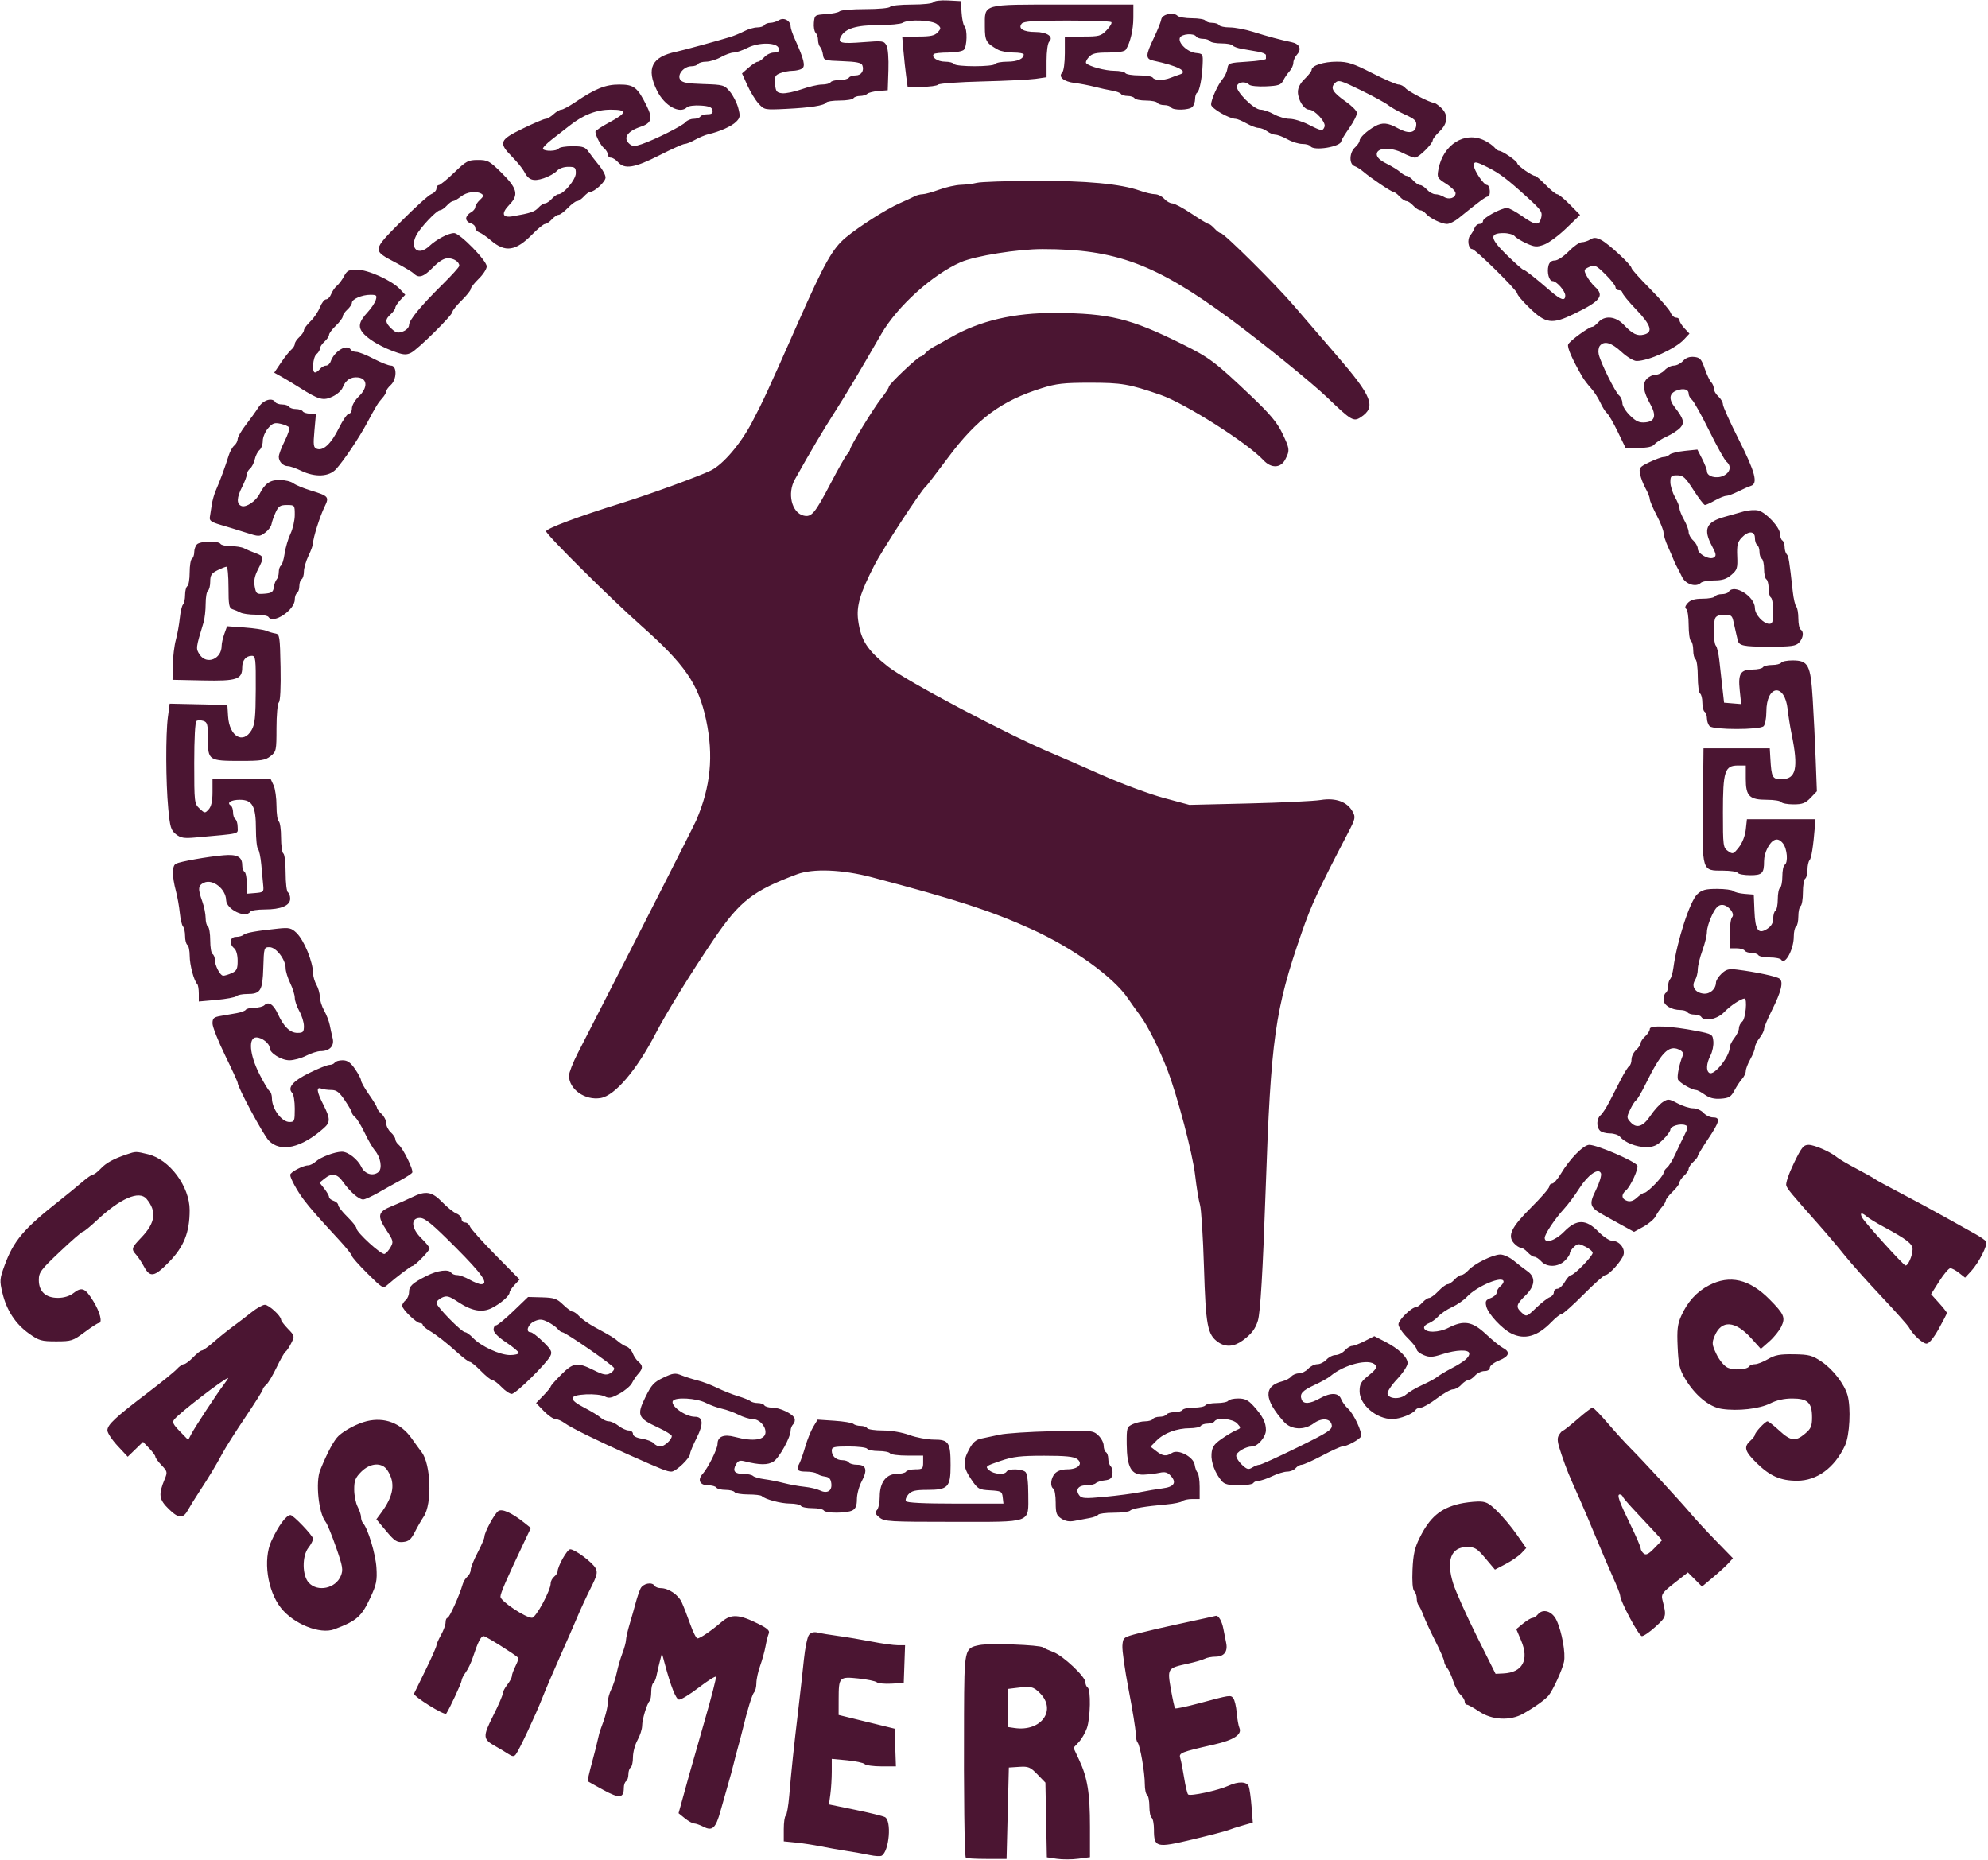 <svg width="870" height="814" viewBox="0 0 870 814" fill="none" xmlns="http://www.w3.org/2000/svg">
<path fill-rule="evenodd" clip-rule="evenodd" d="M408.529 0.953C408.157 1.555 404.11 2 399 2C394.115 2 389.84 2.45 389.5 3C389.153 3.561 384.39 4 378.641 4C373.008 4 367.972 4.423 367.45 4.94C366.927 5.457 364.25 6.02 361.5 6.19C356.623 6.492 356.492 6.583 356.177 9.877C356 11.735 356.337 13.737 356.927 14.327C357.517 14.917 358 16.345 358 17.5C358 18.655 358.412 20.027 358.915 20.55C359.419 21.072 359.981 22.625 360.165 24C360.488 26.407 360.803 26.511 368.658 26.789C374.693 27.003 376.962 27.458 377.377 28.539C378.296 30.936 376.943 33 374.452 33C373.168 33 371.84 33.45 371.5 34C371.16 34.55 369.36 35 367.5 35C365.64 35 363.84 35.45 363.5 36C363.16 36.55 361.476 37 359.758 37C358.039 37 354.014 37.93 350.814 39.066C347.613 40.203 343.758 40.99 342.247 40.816C339.863 40.542 339.459 40.005 339.19 36.748C338.919 33.485 339.221 32.866 341.505 31.998C342.949 31.449 345.338 30.993 346.815 30.985C348.292 30.976 350.162 30.551 350.971 30.039C352.586 29.018 351.863 25.994 347.916 17.261C346.862 14.929 346 12.397 346 11.633C346 9.098 343.078 7.47 340.932 8.81C339.884 9.465 338.148 10 337.073 10C335.998 10 334.84 10.45 334.5 11C334.16 11.55 332.761 12 331.391 12C330.021 12 327.487 12.731 325.759 13.625C324.031 14.518 321.241 15.677 319.558 16.199C314.683 17.714 298.739 22.069 296 22.634C285.179 24.869 282.679 29.95 287.57 39.766C290.877 46.4 297.545 50.055 300.66 46.94C301.244 46.356 303.917 46.019 306.601 46.19C310.304 46.425 311.562 46.922 311.814 48.25C312.059 49.541 311.487 50 309.632 50C308.249 50 306.84 50.45 306.5 51C306.16 51.55 304.839 52 303.563 52C302.288 52 300.701 52.655 300.037 53.456C298.713 55.051 286.663 61.093 280.816 63.094C277.825 64.117 276.837 64.11 275.566 63.055C272.501 60.511 274.411 57.468 280.306 55.501C285.161 53.882 285.751 51.875 283.001 46.327C278.958 38.168 277.455 37 270.995 37C264.949 37 260.514 38.782 251.699 44.75C249.06 46.537 246.332 48 245.638 48C244.945 48 243.411 48.9 242.23 50C241.05 51.1 239.509 52 238.806 52C238.103 52 233.598 53.912 228.794 56.25C218.514 61.252 218.06 62.448 224.106 68.608C226.364 70.909 228.726 73.806 229.356 75.047C231.265 78.812 233.341 79.538 237.897 78.034C240.138 77.294 242.722 75.859 243.641 74.845C244.629 73.752 246.674 73 248.655 73C251.653 73 252 73.291 252 75.804C252 78.584 246.668 85 244.357 85C243.781 85 242.495 85.9 241.5 87C240.505 88.1 239.155 89 238.5 89C237.845 89 236.538 89.853 235.595 90.895C233.989 92.67 232.166 93.278 224.368 94.643C219.788 95.445 219.216 93.404 222.943 89.559C227.141 85.228 226.413 82.433 219.253 75.386C214.215 70.428 213.411 70 209.14 70.006C204.879 70.011 204.034 70.459 198.793 75.506C195.655 78.528 192.617 81 192.043 81C191.47 81 191 81.686 191 82.525C191 83.363 189.988 84.451 188.75 84.942C187.512 85.433 181.554 90.825 175.51 96.925C162.818 109.732 162.847 109.489 173.295 115C176.945 116.925 180.486 119.063 181.165 119.75C183.265 121.875 185.44 121.158 189.5 117C192.075 114.363 194.291 113 196.003 113C198.596 113 201 114.591 201 116.307C201 116.807 197.737 120.436 193.75 124.373C184.105 133.895 179 140.087 179 142.264C179 143.275 177.851 144.486 176.349 145.057C174.148 145.894 173.3 145.691 171.349 143.858C168.478 141.161 168.406 139.848 171 137.5C172.1 136.505 173 135.226 173 134.659C173 134.093 173.978 132.587 175.174 131.314L177.349 129L174.997 126.497C171.437 122.707 161.022 118 156.197 118C152.66 118 151.837 118.414 150.592 120.823C149.789 122.375 148.38 124.269 147.462 125.032C146.543 125.794 145.4 127.449 144.921 128.709C144.441 129.969 143.447 131 142.711 131C141.975 131 140.758 132.569 140.005 134.487C139.253 136.404 137.369 139.189 135.819 140.674C134.268 142.159 133 143.895 133 144.532C133 145.169 132.1 146.505 131 147.5C129.9 148.495 129 149.86 129 150.533C129 151.205 128.313 152.325 127.473 153.022C126.633 153.719 124.609 156.271 122.975 158.692L120.004 163.095L123.08 164.798C124.773 165.734 128.407 167.923 131.157 169.661C139.572 174.981 141.45 175.489 145.544 173.546C147.502 172.617 149.484 170.858 149.948 169.637C151.196 166.356 153.525 164.815 156.69 165.178C160.843 165.654 161.015 169.654 157.044 173.458C155.37 175.062 154 177.415 154 178.687C154 179.959 153.422 181 152.715 181C152.008 181 149.996 183.906 148.245 187.457C144.9 194.241 141.413 197.479 138.61 196.404C137.169 195.851 137.03 194.745 137.607 188.381L138.276 181H135.697C134.279 181 132.84 180.55 132.5 180C132.16 179.45 130.81 179 129.5 179C128.19 179 126.84 178.55 126.5 178C126.16 177.45 124.81 177 123.5 177C122.19 177 120.84 176.55 120.5 176C119.144 173.806 115.191 175.01 113.116 178.25C111.971 180.037 109.462 183.525 107.541 186C105.62 188.475 104.038 191.232 104.024 192.128C104.011 193.023 103.333 194.309 102.517 194.986C101.702 195.663 100.604 197.63 100.078 199.358C98.732 203.784 96.087 210.963 94.501 214.5C93.761 216.15 92.932 219.075 92.659 221C92.386 222.925 92.014 225.335 91.831 226.357C91.57 227.821 92.557 228.52 96.5 229.666C99.25 230.465 104.2 231.985 107.5 233.043C113.333 234.913 113.57 234.915 116 233.127C117.375 232.116 118.643 230.436 118.818 229.394C118.993 228.352 119.801 226.037 120.615 224.25C121.868 221.496 122.621 221 125.547 221C128.951 221 129 221.062 129 225.312C129 227.684 128.157 231.396 127.127 233.562C126.096 235.728 124.945 239.627 124.569 242.227C124.192 244.826 123.46 247.215 122.942 247.536C122.424 247.856 122 249.126 122 250.359C122 251.592 121.588 253.028 121.085 253.55C120.581 254.072 120.019 255.625 119.835 257C119.555 259.086 118.888 259.551 115.806 259.807C112.309 260.098 112.078 259.931 111.469 256.687C111.005 254.212 111.405 252.126 112.913 249.17C115.641 243.824 115.581 243.458 111.75 242.038C109.962 241.375 107.719 240.421 106.764 239.917C105.809 239.412 103.248 239 101.073 239C98.898 239 96.84 238.55 96.5 238C95.632 236.595 87.65 236.75 86.2 238.2C85.54 238.86 85 240.408 85 241.641C85 242.874 84.55 244.16 84 244.5C83.45 244.84 83 247.54 83 250.5C83 253.46 82.55 256.16 82 256.5C81.45 256.84 81 258.576 81 260.359C81 262.142 80.591 264.028 80.092 264.55C79.593 265.073 78.961 267.75 78.689 270.5C78.416 273.25 77.639 277.525 76.963 280C76.287 282.475 75.681 287.425 75.617 291L75.5 297.5L88.888 297.78C103.684 298.089 106 297.313 106 292.045C106 288.971 107.641 287 110.2 287C111.855 287 111.994 288.186 111.927 301.75C111.867 313.906 111.546 317.028 110.101 319.5C106.401 325.834 100.366 322.314 99.813 313.5L99.5 308.5L86.876 308.221L74.252 307.942L73.483 313.721C72.465 321.372 72.54 342.193 73.628 353.807C74.396 362 74.799 363.35 77 365.081C79.076 366.715 80.518 366.957 85.5 366.507C105.911 364.664 104 365.132 104 361.974C104 360.403 103.55 358.84 103 358.5C102.45 358.16 102 356.81 102 355.5C102 354.19 101.543 352.835 100.984 352.49C99.059 351.3 101.126 350 104.944 350C110.457 350 112 352.791 112 362.765C112 367.074 112.412 371.027 112.916 371.55C113.419 372.072 114.07 375.2 114.361 378.5C114.653 381.8 115.028 385.85 115.196 387.5C115.481 390.309 115.261 390.52 111.75 390.81L108 391.121V386.619C108 384.144 107.55 381.84 107 381.5C106.45 381.16 106 379.839 106 378.563C106 374.943 103.716 373.753 97.784 374.283C90.737 374.912 78.868 377.021 77 377.976C75.243 378.874 75.243 383.372 77 390C77.656 392.475 78.416 396.75 78.689 399.5C78.961 402.25 79.593 404.928 80.092 405.45C80.591 405.972 81 407.858 81 409.641C81 411.424 81.45 413.16 82 413.5C82.55 413.84 83.007 416.004 83.015 418.309C83.029 422.32 84.87 429.204 86.315 430.648C86.692 431.025 87 432.895 87 434.805V438.276L94.75 437.578C99.012 437.195 102.927 436.458 103.45 435.94C103.972 435.423 106.024 435 108.009 435C114.073 435 114.91 433.665 115.223 423.5C115.494 414.681 115.549 414.5 117.96 414.5C120.845 414.5 125 419.928 125 423.696C125 425.016 125.9 427.959 127 430.236C128.1 432.513 129 435.402 129 436.657C129 437.912 129.9 440.542 131 442.5C132.1 444.458 133 447.397 133 449.03C133 451.623 132.641 452 130.174 452C126.936 452 124.156 449.309 121.589 443.69C119.689 439.528 117.5 438.1 115.733 439.867C115.11 440.49 113.142 441 111.359 441C109.576 441 107.871 441.4 107.568 441.89C107.266 442.379 105.439 443.054 103.509 443.39C101.579 443.725 98.425 444.274 96.5 444.609C93.526 445.127 93 445.62 93 447.888C93 449.356 95.475 455.626 98.5 461.821C101.525 468.016 104 473.419 104 473.828C104 475.796 115.201 496.601 117.62 499.125C122.747 504.477 131.916 502.397 141.75 493.652C144.617 491.102 144.578 489.479 141.504 483.419C138.598 477.692 138.314 475.523 140.582 476.393C141.452 476.727 143.445 477 145.011 477C147.274 477 148.489 477.934 150.929 481.55C152.618 484.053 154 486.473 154 486.928C154 487.383 154.665 488.307 155.477 488.981C156.289 489.655 158.165 492.748 159.646 495.853C161.126 498.959 163.113 502.4 164.061 503.5C166.608 506.457 167.418 511.409 165.6 512.917C163.279 514.843 159.664 513.803 158.228 510.798C156.574 507.336 152.332 503.996 149.615 504.015C146.526 504.037 140.372 506.353 138.214 508.306C137.185 509.238 135.66 510 134.825 510C132.639 510 127 512.971 127 514.123C127 515.602 129.98 521.078 132.898 524.963C135.69 528.678 139.158 532.63 148.25 542.456C151.413 545.874 154 549.094 154 549.612C154 550.13 157.057 553.587 160.793 557.294C167.4 563.851 167.64 563.987 169.577 562.267C173.193 559.059 179.872 554 180.491 554C181.498 554 188 547.371 188 546.345C188 545.821 186.425 543.866 184.5 542C179.938 537.578 179.564 533 183.764 533C185.974 533 189.085 535.561 199.264 545.764C211.114 557.64 214.139 562 210.53 562C209.722 562 207.458 561.1 205.5 560C203.542 558.9 201.079 558 200.029 558C198.978 558 197.84 557.55 197.5 557C196.442 555.288 191.541 555.898 186.711 558.343C180.435 561.52 179 562.852 179 565.5C179 566.74 178.325 568.315 177.5 569C176.675 569.685 176 570.777 176 571.426C176 572.953 182.226 579 183.798 579C184.459 579 185 579.353 185 579.784C185 580.216 186.238 581.313 187.75 582.222C191.195 584.294 195.201 587.431 200.557 592.25C202.848 594.313 205.145 596 205.659 596C206.173 596 208.352 597.8 210.5 600C212.648 602.2 214.905 604 215.516 604C216.126 604 217.919 605.35 219.5 607C221.081 608.65 223.089 610 223.962 610C225.69 610 239.116 596.802 240.838 593.409C241.751 591.611 241.307 590.736 237.662 587.159C235.331 584.872 232.879 583 232.212 583C229.846 583 231.044 579.469 233.83 578.236C236.177 577.197 237.182 577.244 239.724 578.512C241.41 579.353 243.342 580.707 244.017 581.521C244.692 582.334 245.611 583 246.057 583C247.453 583 268.328 597.436 268.735 598.682C268.948 599.333 268.171 600.374 267.008 600.996C265.28 601.92 263.957 601.659 259.751 599.563C252.629 596.014 250.898 596.26 245.579 601.579C243.061 604.097 241 606.438 241 606.781C241 607.124 239.562 608.889 237.804 610.702L234.608 614L238 617.5C239.866 619.425 242.143 621 243.061 621C243.979 621 245.803 621.801 247.115 622.78C249.737 624.737 261.548 630.558 275.5 636.77C289.958 643.207 291.97 644 293.838 644C295.823 644 302 638.077 302 636.174C302 635.497 303.309 632.351 304.908 629.183C307.989 623.08 307.719 620 304.104 620C299.934 620 293.186 615.126 294.473 613.044C295.546 611.307 304.773 611.845 308.79 613.878C310.83 614.911 314.075 616.091 316 616.5C317.925 616.909 321.17 618.089 323.21 619.122C325.251 620.155 327.994 621 329.305 621C332.157 621 335 623.857 335 626.722C335 630.175 329.746 630.994 321.592 628.813C316.717 627.509 314 628.633 314 631.953C314 634.065 309.835 642.42 307.491 645.01C305.115 647.635 306.261 650 309.91 650C311.544 650 313.16 650.45 313.5 651C313.84 651.55 315.64 652 317.5 652C319.36 652 321.16 652.45 321.5 653C321.84 653.55 324.491 654 327.392 654C330.293 654 332.975 654.308 333.352 654.685C334.796 656.13 341.68 657.971 345.691 657.985C347.996 657.993 350.16 658.45 350.5 659C350.84 659.55 353.09 660 355.5 660C357.91 660 360.16 660.45 360.5 661C361.313 662.315 370.591 662.289 373.066 660.965C374.467 660.215 375 658.862 375 656.059C375 653.931 375.963 650.385 377.14 648.18C379.754 643.282 379.103 641 375.09 641C373.456 641 371.84 640.55 371.5 640C371.16 639.45 369.874 639 368.641 639C365.937 639 364 637.247 364 634.8C364 633.228 364.942 633 371.441 633C375.534 633 379.16 633.45 379.5 634C379.84 634.55 382.09 635 384.5 635C386.91 635 389.16 635.45 389.5 636C389.84 636.55 393.241 637 397.059 637H404V640C404 642.752 403.716 643 400.559 643C398.666 643 396.84 643.45 396.5 644C396.16 644.55 394.366 645 392.514 645C387.823 645 385 648.732 385 654.935C385 657.501 384.438 660.172 383.75 660.871C382.747 661.891 382.967 662.523 384.861 664.071C387.075 665.88 389.069 666 416.956 666C452.339 666 450 666.859 450 653.871C450 648.616 449.544 644.944 448.8 644.2C447.348 642.748 441.363 642.604 440.5 644C439.526 645.575 434.843 645.168 432.814 643.331C431.059 641.743 431.296 641.551 437.735 639.357C443.385 637.432 446.56 637.053 457 637.058C466.312 637.062 469.984 637.43 471.398 638.501C474.159 640.59 471.821 643 467.033 643C464.696 643 462.694 643.681 461.655 644.829C459.817 646.86 459.455 650.545 461 651.5C461.55 651.84 462 654.556 462 657.536C462 662.211 462.343 663.178 464.498 664.591C466.223 665.721 468.003 666.023 470.248 665.566C472.037 665.203 474.967 664.652 476.759 664.342C478.552 664.032 480.266 663.379 480.568 662.89C480.871 662.4 483.926 662 487.359 662C490.792 662 494.027 661.596 494.55 661.102C495.573 660.136 500.932 659.217 510.5 658.365C513.8 658.072 516.928 657.419 517.45 656.916C517.973 656.412 519.885 656 521.7 656H525V650.7C525 647.785 524.588 644.973 524.085 644.45C523.581 643.928 523.019 642.395 522.835 641.044C522.366 637.607 515.715 634.072 512.957 635.794C510.321 637.441 508.926 637.286 506 635.02L503.5 633.084L506.176 630.388C509.423 627.119 515.05 625.035 520.691 625.015C522.996 625.007 525.16 624.55 525.5 624C525.84 623.45 527.19 623 528.5 623C529.81 623 531.16 622.55 531.5 622C532.626 620.178 539.559 620.855 541.477 622.975C543.204 624.883 543.185 624.982 540.882 625.943C539.572 626.49 536.7 628.207 534.5 629.759C531.26 632.045 530.442 633.274 530.193 636.23C529.889 639.847 531.798 644.854 534.776 648.25C535.905 649.538 537.837 650 542.096 650C545.278 650 548.16 649.55 548.5 649C548.84 648.45 549.907 648 550.871 648C551.835 648 554.487 647.1 556.764 646C559.041 644.9 561.995 644 563.329 644C564.663 644 566.315 643.325 567 642.5C567.685 641.675 568.881 641 569.658 641C570.435 641 574.468 639.2 578.62 637C582.773 634.8 586.738 633 587.431 633C589.387 633 595.094 629.919 595.605 628.588C596.264 626.869 592.451 618.716 589.922 616.438C588.738 615.372 587.383 613.487 586.91 612.25C585.818 609.394 582.306 609.301 577.5 612C573.264 614.379 570.429 614.56 569.638 612.5C568.661 609.954 569.86 608.592 575.279 606.086C578.151 604.759 581.266 603.021 582.202 602.224C588.226 597.1 599.371 594.333 601.868 597.341C602.734 598.384 602.095 599.392 598.99 601.888C595.614 604.601 595 605.672 595 608.851C595 614.736 602.363 621 609.281 621C612.679 621 618.438 618.719 619.539 616.937C619.858 616.422 620.879 615.998 621.809 615.996C622.739 615.993 625.872 614.193 628.77 611.996C631.669 609.798 634.862 608 635.865 608C636.869 608 638.505 607.1 639.5 606C640.495 604.9 641.845 604 642.5 604C643.155 604 644.505 603.1 645.5 602C646.495 600.9 648.365 600 649.655 600C651.078 600 652 599.407 652 598.492C652 597.662 653.8 596.264 656 595.383C660.484 593.589 661.104 591.646 657.75 589.898C656.513 589.253 653.164 586.537 650.31 583.862C644.307 578.239 640.64 577.612 633.887 581.058C629.611 583.239 623.931 583.345 623.246 581.256C623.021 580.572 623.887 579.611 625.169 579.121C626.451 578.631 628.389 577.243 629.475 576.037C630.562 574.831 633.262 573.018 635.475 572.008C637.689 570.998 640.625 568.964 642 567.487C646.407 562.754 658 557.965 658 560.878C658 561.36 657.325 562.315 656.5 563C655.675 563.685 655 564.876 655 565.647C655 566.418 653.828 567.495 652.395 568.04C650.184 568.881 649.892 569.443 650.463 571.765C651.257 574.997 657.291 581.497 661.404 583.55C667.217 586.453 672.847 584.848 678.954 578.548C680.845 576.596 682.876 575 683.468 575C684.06 575 688.349 571.175 693 566.5C697.651 561.825 701.94 558 702.532 558C704.132 558 709.674 551.848 710.48 549.178C711.337 546.336 708.675 543 705.548 543C704.367 543 701.654 541.206 699.5 539C694.061 533.43 689.939 533.43 684.5 539C680.684 542.908 676 544.413 676 541.732C676 540.069 680.439 533.407 684.483 529C686.25 527.075 689.216 523.096 691.076 520.158C694.88 514.146 699.616 510.834 700.63 513.477C700.956 514.328 699.981 517.562 698.463 520.665C695.198 527.339 695.545 528.307 702.604 532.201C705.297 533.687 709.211 535.846 711.301 536.998L715.103 539.093L719.274 536.792C721.568 535.527 723.948 533.484 724.561 532.252C725.175 531.021 726.425 529.188 727.339 528.178C728.252 527.169 729 525.9 729 525.358C729 524.817 730.35 523.081 732 521.5C733.65 519.919 735 518.105 735 517.468C735 516.831 735.9 515.495 737 514.5C738.1 513.505 739 512.155 739 511.5C739 510.845 739.9 509.495 741 508.5C742.1 507.505 743 506.345 743 505.923C743 505.502 745.025 502.137 747.5 498.446C752.599 490.842 753.019 489 749.655 489C748.365 489 746.495 488.1 745.5 487C744.505 485.9 742.452 485 740.94 485C739.427 485 736.373 484.031 734.154 482.846C730.372 480.828 729.963 480.794 727.65 482.31C726.292 483.2 723.888 485.856 722.308 488.214C719.045 493.081 716.22 494.005 713.567 491.074C711.847 489.174 711.838 488.862 713.399 485.572C714.309 483.654 715.483 481.82 716.008 481.495C716.533 481.171 718.333 478.114 720.009 474.703C726.91 460.653 730.191 457.219 734.734 459.288C736.318 460.01 736.864 460.866 736.419 461.928C734.924 465.501 733.804 471.047 734.311 472.367C734.843 473.756 740.403 477 742.249 477C742.767 477 744.492 477.926 746.082 479.058C748.14 480.524 750.167 481.028 753.124 480.808C756.665 480.545 757.538 480.01 759.055 477.171C760.033 475.339 761.546 473.054 762.417 472.092C763.288 471.13 764 469.604 764 468.702C764 467.799 764.9 465.458 766 463.5C767.1 461.542 768 459.236 768 458.377C768 457.518 768.9 455.671 770 454.273C771.1 452.874 772 451.105 772 450.34C772 449.576 773.519 445.924 775.375 442.225C779.517 433.973 780.568 429.695 778.794 428.302C777.508 427.292 768.447 425.357 760.178 424.326C756.606 423.881 755.434 424.183 753.428 426.068C752.092 427.322 750.986 429.058 750.968 429.924C750.909 432.862 748.308 435.166 745.436 434.825C741.808 434.394 740.092 431.684 741.757 429.017C742.441 427.923 743 425.777 743 424.249C743 422.722 743.9 419.009 745 416C746.1 412.991 747 409.296 747 407.791C747 406.285 747.99 403.016 749.199 400.527C750.837 397.156 751.972 396 753.643 396C756.32 396 759.475 399.925 757.991 401.409C757.446 401.954 757 405.235 757 408.7V415H759.941C761.559 415 763.16 415.45 763.5 416C763.84 416.55 765.19 417 766.5 417C767.81 417 769.16 417.45 769.5 418C769.84 418.55 772.09 419 774.5 419C776.91 419 779.165 419.457 779.51 420.016C781.119 422.619 785 415.471 785 409.905C785 407.822 785.45 405.84 786 405.5C786.55 405.16 787 403.135 787 401C787 398.865 787.45 396.84 788 396.5C788.55 396.16 789 393.46 789 390.5C789 387.54 789.45 384.84 790 384.5C790.55 384.16 791 382.424 791 380.641C791 378.858 791.409 376.972 791.908 376.45C792.717 375.603 793.534 370.402 794.257 361.5L794.5 358.5H779.5H764.5L764 363.042C763.697 365.792 762.503 368.851 760.974 370.793C758.579 373.835 758.332 373.921 756.224 372.444C754.088 370.948 754 370.272 754 355.408C754 337.457 754.796 335 760.615 335H764V340.845C764 348.431 765.589 350 773.27 350C776.356 350 779.16 350.45 779.5 351C779.84 351.55 782.257 352 784.872 352C788.798 352 790.103 351.501 792.367 349.139L795.109 346.277L794.589 332.389C794.304 324.75 793.717 312.808 793.285 305.85C792.356 290.873 791.368 289 784.404 289C782.047 289 779.84 289.45 779.5 290C779.16 290.55 777.36 291 775.5 291C773.64 291 771.84 291.45 771.5 292C771.16 292.55 769.164 293 767.063 293C761.679 293 760.584 294.742 761.351 302.081L761.982 308.12L758.241 307.81L754.5 307.5L753.769 301C753.367 297.425 752.763 292.025 752.427 289C752.091 285.975 751.407 283.073 750.908 282.55C749.887 281.482 749.674 273.012 750.607 270.582C750.995 269.572 752.434 269 754.588 269C757.461 269 758.048 269.408 758.544 271.75C758.864 273.262 759.398 275.625 759.731 277C760.064 278.375 760.381 279.725 760.434 280C760.934 282.583 762.805 283 773.904 283C784.052 283 785.92 282.746 787.345 281.171C789.201 279.121 789.511 276.434 788 275.5C787.45 275.16 787 272.974 787 270.641C787 268.308 786.591 265.972 786.092 265.45C785.593 264.927 784.91 262.025 784.575 259C783.05 245.224 782.761 243.443 781.908 242.55C781.409 242.028 781 240.592 781 239.359C781 238.126 780.55 236.84 780 236.5C779.45 236.16 778.998 234.896 778.995 233.691C778.989 230.834 772.927 224.271 769.5 223.411C768.027 223.041 765.062 223.247 762.911 223.869C760.76 224.491 757.088 225.53 754.75 226.178C746.63 228.428 745.27 231.57 749.216 238.963C751.062 242.421 751.197 243.26 750.025 243.984C748.071 245.192 743 242.41 743 240.129C743 239.129 742.1 237.495 741 236.5C739.9 235.505 739 233.873 739 232.875C739 231.877 738.1 229.458 737 227.5C735.9 225.542 735 223.292 735 222.5C735 221.708 734.1 219.458 733 217.5C731.9 215.542 731 212.603 731 210.97C731 208.339 731.341 208 733.988 208C736.571 208 737.542 208.881 741.149 214.5C743.445 218.075 745.686 221 746.131 221C746.575 221 748.542 220.1 750.5 219C752.458 217.9 754.68 217 755.436 217C756.192 217 758.541 216.137 760.655 215.083C762.77 214.028 765.287 212.917 766.25 212.614C769.44 211.609 768.15 206.669 761 192.5C757.15 184.871 754 177.882 754 176.969C754 176.057 753.1 174.495 752 173.5C750.9 172.505 750 170.95 750 170.045C750 169.14 749.478 167.878 748.839 167.239C748.2 166.6 746.936 163.923 746.029 161.289C744.604 157.149 743.976 156.46 741.389 156.201C739.369 156 737.796 156.568 736.544 157.951C735.524 159.078 733.705 160 732.5 160C731.295 160 729.495 160.9 728.5 162C727.505 163.1 725.705 164 724.5 164C723.295 164 721.543 164.847 720.606 165.882C718.66 168.033 719.153 171.396 722.218 176.875C724.974 181.802 724.283 184.425 720.123 184.823C717.42 185.081 716.072 184.493 713.373 181.877C711.518 180.079 710 177.626 710 176.426C710 175.227 709.345 173.701 708.544 173.037C706.88 171.655 700.479 158.725 699.642 155.052C699.335 153.706 699.57 152.018 700.164 151.302C702.066 149.01 705.161 149.894 709.616 154C712.052 156.246 714.952 157.994 716.228 157.985C721.474 157.952 733.126 152.666 736.924 148.597L739.349 146L737.174 143.686C735.978 142.413 735 140.838 735 140.186C735 139.533 734.314 139 733.475 139C732.637 139 731.554 137.988 731.069 136.75C730.584 135.512 726.545 130.834 722.094 126.354C717.642 121.873 714 117.808 714 117.32C714 115.958 703.862 106.571 700.688 104.994C698.462 103.887 697.476 103.846 695.952 104.798C694.893 105.459 693.212 106 692.217 106C691.221 106 688.648 107.8 686.5 110C684.295 112.259 681.641 114 680.405 114C678.961 114 678.022 114.775 677.645 116.28C676.9 119.248 677.903 123 679.442 123C681.187 123 685 127.333 685 129.314C685 131.926 683.111 131.336 678.397 127.25C671.859 121.583 667.295 118 666.616 118C666.281 118 663.067 115.146 659.474 111.658C652.017 104.417 651.644 102 657.985 102C660.058 102 662.258 102.605 662.872 103.346C663.486 104.086 665.818 105.516 668.055 106.525C671.617 108.131 672.569 108.196 675.747 107.047C677.741 106.326 682.098 103.11 685.428 99.902L691.483 94.068L687.033 89.534C684.586 87.04 682.094 85 681.495 85C680.896 85 678.648 83.2 676.5 81C674.352 78.8 672.267 77 671.866 77C670.512 77 664.085 72.507 664 71.5C663.912 70.46 657.468 66 656.053 66C655.609 66 654.692 65.334 654.017 64.521C653.342 63.707 651.418 62.357 649.741 61.521C641.097 57.209 631.485 63.211 629.478 74.176C628.84 77.664 629.014 77.984 632.903 80.439C635.156 81.861 637 83.709 637 84.544C637 86.645 634.116 87.554 631.881 86.158C630.861 85.521 629.191 85 628.169 85C627.146 85 625.495 84.1 624.5 83C623.505 81.9 622.155 81 621.5 81C620.845 81 619.495 80.1 618.5 79C617.505 77.9 616.233 77 615.674 77C615.115 77 613.843 76.263 612.847 75.361C611.851 74.46 609.115 72.767 606.768 71.599C603.888 70.165 602.5 68.828 602.5 67.487C602.5 64.58 608.679 64.286 613.89 66.944C616.107 68.075 618.525 69 619.264 69C620.81 69 627 62.91 627 61.389C627 60.831 628.35 59.081 630 57.5C633.649 54.004 633.902 50.196 630.686 47.174C629.413 45.978 627.994 45 627.532 45C625.862 45 616.292 40.057 615.039 38.547C614.333 37.696 612.982 37 612.038 37C611.093 37 605.901 34.75 600.5 32C592.156 27.752 589.831 27 585.039 27C579.238 27 574.022 28.685 574.008 30.563C574.004 31.148 572.65 32.919 571 34.5C569.042 36.376 568 38.363 568 40.222C568 43.777 570.675 48 572.928 48C575.372 48 580.389 53.544 579.661 55.44C578.872 57.498 578.364 57.43 572.581 54.496C569.875 53.123 566.176 52 564.361 52C562.546 52 559.458 51.1 557.5 50C555.542 48.9 552.922 48 551.678 48C548.692 48 540.5 39.744 541.333 37.574C542.021 35.782 545.082 35.482 546.652 37.052C547.237 37.637 550.527 37.97 554.076 37.802C559.521 37.544 560.612 37.173 561.564 35.257C562.176 34.023 563.425 32.188 564.339 31.178C565.252 30.169 566 28.513 566 27.5C566 26.487 566.73 24.851 567.621 23.866C569.757 21.506 568.761 19.2 565.293 18.48C560.524 17.491 554.75 15.939 548.369 13.93C544.997 12.869 540.411 12 538.178 12C535.945 12 533.84 11.55 533.5 11C533.16 10.45 531.81 10 530.5 10C529.19 10 527.84 9.55 527.5 9C527.16 8.45 524.524 8 521.641 8C518.758 8 515.915 7.515 515.322 6.922C513.526 5.126 508.561 6.226 508.199 8.5C508.024 9.6 506.557 13.255 504.94 16.623C501.275 24.255 501.246 25.801 504.75 26.549C515.489 28.844 520.274 31.324 516.363 32.57C515.338 32.896 513.466 33.576 512.203 34.081C509.175 35.292 505.273 35.251 504.5 34C504.16 33.45 501.46 33 498.5 33C495.54 33 492.84 32.55 492.5 32C492.16 31.45 489.996 30.993 487.691 30.985C483.688 30.971 476.797 29.13 475.358 27.691C474.985 27.318 475.496 26.11 476.494 25.006C477.972 23.373 479.573 23 485.096 23C489.431 23 492.171 22.549 492.683 21.75C494.641 18.695 495.971 13.054 495.985 7.75L496 2H465.155C429.29 2 431 1.516 431 11.674C431 17.914 431.526 18.838 436.736 21.75C437.966 22.437 441.004 23 443.486 23C445.969 23 448 23.36 448 23.8C448 25.761 445.234 27 440.859 27C438.251 27 435.84 27.45 435.5 28C434.694 29.304 418.306 29.304 417.5 28C417.16 27.45 415.389 27 413.563 27C410.326 27 407.361 24.973 408.675 23.658C409.037 23.296 411.868 23 414.967 23C418.065 23 421.14 22.46 421.8 21.8C423.22 20.38 423.41 12.814 422.06 11.45C421.543 10.927 420.98 8.25 420.81 5.5L420.5 0.5L414.838 0.203C411.642 0.035 408.895 0.361 408.529 0.953ZM410.179 10.662C411.896 12.216 411.907 12.445 410.353 14.162C409.044 15.609 407.216 16 401.76 16H394.829L395.371 22.25C395.669 25.688 396.203 30.637 396.557 33.25L397.201 38H403.401C406.81 38 410.03 37.57 410.556 37.044C411.081 36.519 419.834 35.887 430.006 35.64C440.177 35.392 450.638 34.877 453.25 34.494L458 33.799V26.599C458 22.48 458.495 18.905 459.158 18.242C461.276 16.124 458.231 14 453.078 14C447.847 14 445.369 12.465 447.146 10.324C447.986 9.312 452.651 9 466.956 9C477.247 9 485.973 9.306 486.347 9.681C486.722 10.055 485.813 11.63 484.327 13.181C481.815 15.802 481.077 16 473.813 16H466V23.3C466 27.496 465.508 31.092 464.842 31.758C462.98 33.62 465.512 35.736 470.292 36.313C472.606 36.593 476.525 37.344 479 37.983C481.475 38.622 484.967 39.387 486.759 39.683C488.552 39.979 490.266 40.621 490.568 41.11C490.871 41.6 492.19 42 493.5 42C494.81 42 496.16 42.45 496.5 43C496.84 43.55 499.09 44 501.5 44C503.91 44 506.16 44.45 506.5 45C506.84 45.55 508.19 46 509.5 46C510.81 46 512.16 46.45 512.5 47C513.366 48.401 520.349 48.251 521.8 46.8C522.46 46.14 523 44.592 523 43.359C523 42.126 523.4 40.871 523.89 40.568C524.961 39.906 526.072 34.16 526.319 28C526.494 23.646 526.399 23.49 523.373 23.196C519.725 22.841 515.471 18.821 516.342 16.551C517.008 14.816 522.507 14.393 523.5 16C523.84 16.55 525.19 17 526.5 17C527.81 17 529.16 17.45 529.5 18C529.84 18.55 532.09 19 534.5 19C536.91 19 539.129 19.4 539.432 19.89C539.734 20.379 541.561 21.054 543.491 21.39C545.421 21.725 548.575 22.274 550.5 22.609C552.425 22.945 554 23.62 554 24.109C554 24.599 554.005 25.337 554.011 25.75C554.018 26.163 550.305 26.725 545.761 27C537.865 27.478 537.485 27.61 537.162 30C536.977 31.375 536.058 33.4 535.121 34.5C532.934 37.067 529.995 43.565 530.018 45.784C530.034 47.411 537.958 52 540.749 52C541.404 52 543.542 52.9 545.5 54C547.458 55.1 549.861 56 550.839 56C551.817 56 553.491 56.661 554.559 57.468C555.626 58.276 557.274 58.951 558.22 58.968C559.165 58.986 561.542 59.9 563.5 61C565.458 62.1 568.371 63 569.971 63C571.572 63 573.16 63.45 573.5 64C574.88 66.233 586.967 64.208 586.992 61.74C586.996 61.322 588.602 58.701 590.559 55.916C592.517 53.131 593.979 50.136 593.809 49.26C593.639 48.384 591.52 46.274 589.1 44.57C583.197 40.414 582.057 38.515 584.187 36.385C585.724 34.847 586.528 35.068 595.67 39.537C601.076 42.18 606.4 45.093 607.5 46.01C608.6 46.928 611.87 48.763 614.768 50.089C619.272 52.151 619.997 52.862 619.768 55C619.414 58.306 616.316 58.705 611.595 56.053C607.387 53.69 604.892 53.486 601.736 55.25C598.263 57.191 595 60.228 595 61.519C595 62.163 594.1 63.505 593 64.5C590.48 66.781 590.326 71.825 592.75 72.68C593.712 73.02 595.4 74.073 596.5 75.02C599.795 77.858 608.916 84 609.835 84C610.305 84 611.505 84.9 612.5 86C613.495 87.1 614.845 88 615.5 88C616.155 88 617.505 88.9 618.5 90C619.495 91.1 620.86 92 621.533 92C622.205 92 623.308 92.666 623.983 93.479C625.629 95.462 630.84 98 633.266 98C634.344 98 636.637 96.852 638.363 95.448C646.958 88.457 650.269 86 651.095 86C652.502 86 652.16 81.005 650.75 80.958C649.297 80.908 645 74.536 645 72.431C645 70.494 645.905 70.617 651.144 73.27C656.395 75.928 659.569 78.341 668.553 86.505C674.463 91.875 675.089 92.799 674.472 95.255C673.568 98.858 672.002 98.719 666 94.5C663.261 92.575 660.353 91 659.537 91C657.003 91 649 95.329 649 96.699C649 97.415 648.311 98 647.469 98C646.626 98 645.658 98.787 645.317 99.75C644.975 100.712 644.106 102.192 643.386 103.037C641.968 104.7 642.592 109 644.251 109C645.644 109 664 127.096 664 128.468C664 129.073 666.362 131.859 669.25 134.659C676.499 141.687 679.182 142.052 688.911 137.334C700.549 131.691 702.289 129.381 697.898 125.407C696.741 124.361 695.153 122.263 694.368 120.744C693.016 118.13 693.076 117.923 695.503 116.816C697.857 115.744 698.432 116.008 702.533 120.033C704.99 122.444 707 124.998 707 125.708C707 126.419 707.675 127 708.5 127C709.325 127 710 127.489 710 128.087C710 128.684 712.7 131.985 716 135.421C722.558 142.251 723.552 145.394 719.479 146.416C716.469 147.171 714.487 146.209 710.563 142.086C707.043 138.387 702.287 137.921 699.5 141C698.505 142.1 697.332 143 696.895 143C695.411 143 686.845 149.24 686.269 150.74C685.769 152.044 687.972 157.088 692.417 164.814C693.149 166.086 694.857 168.336 696.212 169.814C697.567 171.291 699.415 174.126 700.319 176.112C701.223 178.099 702.546 180.208 703.258 180.799C703.97 181.39 706.09 185.052 707.969 188.937L711.386 196H717.071C720.984 196 723.156 195.517 724.041 194.45C724.748 193.598 727.177 192.058 729.438 191.028C731.699 189.998 734.362 188.258 735.354 187.161C737.311 184.999 736.822 183.231 732.851 178.115C730.218 174.722 730.513 172.135 733.672 170.934C736.782 169.752 739 170.34 739 172.346C739 173.121 739.657 174.3 740.46 174.967C741.263 175.634 744.656 181.723 748 188.5C751.344 195.277 754.737 201.366 755.54 202.033C757.838 203.94 757.253 206.73 754.25 208.191C751.197 209.676 747 208.537 747 206.223C747 205.507 746.061 203.079 744.913 200.829L742.826 196.738L737.27 197.312C734.215 197.627 731.239 198.361 730.658 198.942C730.076 199.524 728.916 200 728.08 200C727.244 200 724.445 201.012 721.861 202.25C717.498 204.339 717.204 204.715 717.748 207.5C718.071 209.15 719.159 211.976 720.167 213.78C721.175 215.585 722 217.676 722 218.429C722 219.181 723.35 222.363 725 225.5C726.65 228.637 728 232.045 728 233.075C728 234.104 728.869 236.871 729.932 239.223C730.995 241.575 732.117 244.175 732.426 245C732.735 245.825 733.367 247.175 733.832 248C734.297 248.825 735.326 250.85 736.12 252.5C737.659 255.7 742.255 257.145 744.322 255.078C744.915 254.485 747.535 254 750.144 254C753.719 254 755.58 253.405 757.694 251.585C760.238 249.396 760.477 248.632 760.254 243.396C760.051 238.637 760.389 237.215 762.178 235.311C765.107 232.192 768 232.257 768 235.441C768 236.784 768.45 238.16 769 238.5C769.55 238.84 770 240.19 770 241.5C770 242.81 770.45 244.16 771 244.5C771.55 244.84 772 246.865 772 249C772 251.135 772.45 253.16 773 253.5C773.55 253.84 774 255.64 774 257.5C774 259.36 774.45 261.16 775 261.5C775.55 261.84 776 264.566 776 267.559C776 271.995 775.689 273 774.314 273C771.725 273 768 268.947 768 266.13C768 261 758.792 255.291 756.5 259C756.16 259.55 754.81 260 753.5 260C752.19 260 750.84 260.45 750.5 261C750.16 261.55 747.728 262 745.096 262C741.663 262 739.824 262.537 738.59 263.901C737.464 265.145 737.238 266.029 737.935 266.46C738.521 266.822 739 269.99 739 273.5C739 277.01 739.45 280.16 740 280.5C740.55 280.84 741 282.64 741 284.5C741 286.36 741.45 288.16 742 288.5C742.55 288.84 743 292.215 743 296C743 299.785 743.45 303.16 744 303.5C744.55 303.84 745 305.64 745 307.5C745 309.36 745.45 311.16 746 311.5C746.55 311.84 747 313.126 747 314.359C747 315.592 747.54 317.14 748.2 317.8C749.846 319.446 770.154 319.446 771.8 317.8C772.46 317.14 773 314.315 773 311.523C773 299.625 781.083 298.74 782.336 310.5C782.629 313.25 783.378 317.975 784 321C787.14 336.264 786.073 341 779.496 341C775.664 341 775.244 340.203 774.764 332L774.5 327.5H760H745.5L745.232 352.402C744.917 381.673 744.709 381 754.096 381C757.278 381 760.16 381.45 760.5 382C760.84 382.55 763.293 383 765.952 383C771.202 383 772 382.191 772 376.869C772 373.143 774.369 368.456 776.704 367.56C777.898 367.102 779.06 367.591 780.241 369.05C782.14 371.394 782.629 377.493 781 378.5C780.45 378.84 780 381.09 780 383.5C780 385.91 779.55 388.16 779 388.5C778.45 388.84 778 391.09 778 393.5C778 395.91 777.55 398.16 777 398.5C776.45 398.84 776 400.39 776 401.944C776 403.875 775.187 405.303 773.433 406.452C769.494 409.033 768.139 407.16 767.792 398.662L767.5 391.5L763.5 391.183C761.3 391.009 759.072 390.446 758.55 389.933C758.028 389.42 754.831 389 751.446 389C746.402 389 744.842 389.417 742.798 391.311C739.574 394.3 733.902 411.738 732.33 423.5C732.036 425.7 731.391 427.927 730.898 428.45C730.404 428.972 730 430.408 730 431.641C730 432.874 729.55 434.16 729 434.5C728.45 434.84 728 436.144 728 437.399C728 439.897 731.422 442 735.488 442C736.805 442 738.16 442.45 738.5 443C738.84 443.55 740.19 444 741.5 444C742.81 444 744.16 444.45 744.5 445C745.879 447.232 751.58 446.048 754.563 442.911C757.169 440.169 761.935 437 763.45 437C764.747 437 763.907 445.832 762.5 447C761.675 447.685 761 449.029 761 449.988C761 450.946 760.1 452.874 759 454.273C757.9 455.671 757 457.463 757 458.254C757 462.266 750.205 470.863 748.074 469.546C746.543 468.6 746.746 465.391 748.559 461.887C749.416 460.229 749.978 457.447 749.809 455.704C749.509 452.628 749.293 452.494 742.5 451.168C731.203 448.963 722 448.556 722 450.263C722 451.048 721.1 452.505 720 453.5C718.9 454.495 718 455.845 718 456.5C718 457.155 717.1 458.505 716 459.5C714.9 460.495 714 462.339 714 463.596C714 464.853 713.565 466.151 713.033 466.479C712.502 466.808 710.858 469.422 709.38 472.288C707.902 475.155 705.615 479.601 704.298 482.168C702.981 484.735 701.25 487.378 700.452 488.04C698.691 489.501 698.555 493.155 700.2 494.8C700.86 495.46 702.83 496 704.578 496C706.325 496 708.308 496.666 708.983 497.479C711.069 499.994 716.117 502 720.356 502C723.555 502 725.097 501.329 727.702 498.804C729.516 497.046 731 495.03 731 494.323C731 492.814 735.318 491.524 737.528 492.372C738.871 492.888 738.824 493.428 737.154 496.73C736.105 498.804 734.314 502.564 733.173 505.086C732.032 507.609 730.402 510.252 729.55 510.959C728.697 511.666 728 512.733 728 513.33C728 514.698 720.934 522 719.612 522C719.071 522 717.626 522.942 716.4 524.094C714.889 525.513 713.498 525.975 712.085 525.527C709.619 524.744 709.386 522.755 711.55 520.959C713.565 519.286 717.243 511.202 716.52 510.032C715.295 508.051 698.891 501 695.505 501C692.976 501 686.953 507.146 683 513.762C681.625 516.063 679.938 517.958 679.25 517.973C678.563 517.988 678 518.573 678 519.273C678 519.974 674.417 524.109 670.038 528.462C661.355 537.094 659.588 540.782 662.561 544.067C663.523 545.13 664.845 546 665.5 546C666.155 546 667.505 546.9 668.5 548C669.495 549.1 670.845 550 671.5 550C672.155 550 673.505 550.9 674.5 552C676.909 554.662 681.755 554.579 684.686 551.826C685.958 550.63 687 549.125 687 548.481C687 547.837 687.826 546.563 688.835 545.649C690.519 544.125 690.93 544.118 693.835 545.568C695.576 546.436 697 547.659 697 548.285C697 549.72 688.946 557.998 687.542 558.006C686.969 558.01 685.733 559.36 684.797 561.006C683.86 562.653 682.397 564 681.547 564C680.696 564 680 564.689 680 565.531C680 566.374 679.212 567.337 678.25 567.673C677.288 568.009 674.6 570.101 672.278 572.322C668.142 576.279 668.015 576.324 666.028 574.526C663.243 572.005 663.455 570.921 667.5 567C671.843 562.791 672.175 558.911 668.417 556.297C666.997 555.309 664.35 553.263 662.535 551.75C660.721 550.237 658.043 549 656.585 549C653.346 549 645.194 553.016 642.595 555.892C641.547 557.051 640.155 558 639.5 558C638.845 558 637.495 558.9 636.5 560C635.505 561.1 634.169 562 633.532 562C632.895 562 631.081 563.35 629.5 565C627.919 566.65 626.105 568 625.468 568C624.831 568 623.495 568.9 622.5 570C621.505 571.1 620.286 572 619.792 572C617.809 572 612 577.626 612 579.547C612 580.673 613.8 583.352 616 585.5C618.2 587.648 620 589.935 620 590.582C620 591.228 621.369 592.324 623.041 593.017C625.583 594.07 626.917 594.008 631.156 592.639C637.415 590.617 643 590.479 643 592.345C643 594.043 640.714 595.925 635 598.93C632.525 600.232 629.825 601.859 629 602.547C628.175 603.234 625.25 604.815 622.5 606.06C619.75 607.305 616.534 609.185 615.354 610.238C612.806 612.512 607.668 612.299 607.214 609.902C607.048 609.023 608.957 606.138 611.456 603.493C613.955 600.847 616 597.713 616 596.528C616 593.9 612.031 590.15 605.969 587.052L601.438 584.736L597.259 586.868C594.96 588.041 592.456 589 591.695 589C590.933 589 589.495 589.9 588.5 591C587.505 592.1 585.705 593 584.5 593C583.295 593 581.495 593.9 580.5 595C579.505 596.1 577.705 597 576.5 597C575.295 597 573.495 597.9 572.5 599C571.505 600.1 569.69 601 568.467 601C567.245 601 565.721 601.631 565.081 602.402C564.442 603.173 562.699 604.108 561.209 604.48C552.859 606.563 553.091 612.372 561.917 622.25C565.016 625.719 570.715 626.01 574.904 622.913C578.457 620.286 582.383 620.679 582.814 623.704C583.089 625.638 581.238 626.836 567.755 633.454C559.3 637.604 551.84 641 551.178 641C550.515 641 549.098 641.546 548.029 642.214C546.386 643.24 545.691 643.058 543.542 641.04C542.144 639.726 541.004 637.942 541.008 637.076C541.016 635.472 545.187 633 547.885 633C550.453 633 554 628.831 554 625.812C554 622.455 552.569 619.679 548.554 615.25C546.23 612.686 544.817 612 541.863 612C539.803 612 537.84 612.45 537.5 613C537.16 613.55 534.91 614 532.5 614C530.09 614 527.84 614.45 527.5 615C527.16 615.55 524.91 616 522.5 616C520.09 616 517.84 616.45 517.5 617C517.16 617.55 515.585 618 514 618C512.415 618 510.84 618.45 510.5 619C510.16 619.55 508.81 620 507.5 620C506.19 620 504.84 620.45 504.5 621C504.16 621.55 502.648 622 501.14 622C499.632 622 497.188 622.562 495.707 623.25C493.126 624.449 493.018 624.806 493.081 632C493.169 642.14 495.101 645.569 500.592 645.33C502.741 645.237 505.86 644.863 507.523 644.5C509.849 643.992 510.971 644.311 512.394 645.883C515.046 648.813 513.807 650.703 508.822 651.335C506.445 651.636 502.025 652.381 499 652.989C495.975 653.598 489 654.521 483.5 655.04C474.803 655.861 473.346 655.777 472.319 654.395C470.492 651.938 471.854 650 475.407 650C477.163 650 479.028 649.585 479.55 649.077C480.073 648.569 481.85 648.007 483.5 647.827C485.775 647.579 486.581 646.928 486.835 645.135C487.019 643.834 486.681 642.281 486.085 641.685C485.488 641.088 485 639.592 485 638.359C485 637.126 484.55 635.84 484 635.5C483.45 635.16 483 633.862 483 632.615C483 631.369 481.937 629.35 480.638 628.13C478.343 625.973 477.77 625.922 460.388 626.322C450.55 626.548 440.25 627.227 437.5 627.829C434.75 628.431 431.099 629.208 429.386 629.556C427.08 630.023 425.717 631.226 424.136 634.188C421.269 639.559 421.44 642.07 425.036 647.399C427.913 651.661 428.347 651.914 433.286 652.199C438.144 652.479 438.522 652.688 438.816 655.25L439.133 658H418.125C404.369 658 396.891 657.633 396.461 656.937C396.1 656.352 396.593 655.002 397.557 653.937C398.949 652.399 400.651 652 405.826 652C414.887 652 416 650.827 416 641.279C416 631.188 415.231 630 408.701 630C405.825 630 401.009 629.1 398 628C394.724 626.803 390.038 626 386.323 626C382.91 626 379.84 625.55 379.5 625C379.16 624.45 377.874 624 376.641 624C375.408 624 373.972 623.603 373.45 623.118C372.927 622.633 369.196 622.015 365.158 621.745L357.816 621.254L355.929 624.358C354.89 626.065 353.319 629.946 352.437 632.981C351.555 636.016 350.421 639.281 349.917 640.236C348.324 643.254 348.895 644 352.8 644C354.89 644 357.028 644.412 357.55 644.915C358.073 645.419 359.625 645.981 361 646.165C362.882 646.417 363.578 647.181 363.817 649.256C364.193 652.523 361.949 653.803 358.683 652.185C357.482 651.591 354.475 650.896 352 650.642C349.525 650.387 345.475 649.652 343 649.008C340.525 648.364 336.7 647.603 334.5 647.316C332.3 647.03 330.073 646.391 329.55 645.898C329.028 645.404 327.142 645 325.359 645C321.489 645 320.506 643.791 322.042 640.921C322.938 639.248 323.738 638.944 325.839 639.481C332.405 641.159 336.067 641.186 338.526 639.575C341.065 637.911 346 628.956 346 626.013C346 625.126 346.51 623.89 347.133 623.267C347.756 622.644 348.014 621.479 347.706 620.677C346.943 618.689 341.309 616 337.905 616C336.372 616 334.84 615.55 334.5 615C334.16 614.45 332.874 614 331.641 614C330.408 614 328.972 613.628 328.45 613.174C327.927 612.72 325.475 611.738 323 610.994C320.525 610.249 316.397 608.606 313.828 607.342C311.258 606.079 307.433 604.625 305.328 604.111C303.222 603.597 300.063 602.598 298.307 601.891C295.473 600.749 294.574 600.86 290.307 602.881C286.152 604.848 285.077 606.022 282.379 611.54C278.577 619.314 279.123 620.588 288.036 624.735C291.305 626.256 293.984 627.915 293.99 628.421C294.008 630.034 290.754 633 288.967 633C288.02 633 286.731 632.381 286.104 631.625C285.476 630.868 283.171 629.963 280.981 629.613C278.408 629.202 277 628.45 277 627.488C277 626.67 276.161 626 275.135 626C274.109 626 272.126 625.1 270.727 624C269.329 622.9 267.391 622 266.421 622C265.451 622 263.876 621.293 262.922 620.429C261.967 619.565 258.781 617.616 255.843 616.097C248.628 612.369 248.815 610.587 256.461 610.194C259.746 610.025 263.41 610.417 264.624 611.066C266.464 612.051 267.538 611.853 271.136 609.868C273.506 608.561 275.948 606.484 276.561 605.252C277.175 604.021 278.425 602.188 279.339 601.178C281.421 598.878 281.434 597.605 279.396 595.914C278.514 595.181 277.395 593.54 276.911 592.265C276.426 590.991 275.236 589.667 274.265 589.322C273.294 588.978 271.709 588.017 270.743 587.187C268.759 585.482 267.33 584.609 260.389 580.858C257.7 579.405 254.643 577.268 253.595 576.108C252.547 574.949 251.219 574 250.643 574C250.067 574 248.182 572.631 246.456 570.957C243.715 568.3 242.541 567.892 237.214 567.745L231.112 567.576L224.642 573.788C221.084 577.205 217.684 580 217.087 580C216.489 580 216 580.856 216 581.903C216 583.1 218.039 585.159 221.5 587.456C224.525 589.464 227 591.533 227 592.053C227 592.574 225.288 593 223.196 593C218.789 593 210.391 589.11 206.995 585.495C205.706 584.123 204.153 583 203.544 583C202.03 583 191 571.745 191 570.2C191 569.516 192.098 568.457 193.441 567.845C195.53 566.893 196.538 567.168 200.445 569.756C206.455 573.736 211.001 574.557 215.222 572.423C219.101 570.462 223 567.062 223 565.64C223 565.084 223.991 563.574 225.203 562.284L227.406 559.939L216.838 549.22C211.025 543.324 205.998 537.712 205.666 536.75C205.334 535.788 204.374 535 203.531 535C202.689 535 202 534.314 202 533.475C202 532.637 200.988 531.554 199.75 531.069C198.512 530.585 195.721 528.346 193.547 526.094C189.027 521.412 186.293 520.959 180.345 523.903C178.23 524.949 174.25 526.714 171.5 527.824C165.311 530.323 164.928 532.039 169.142 538.401C172.133 542.916 172.26 543.444 170.931 545.801C170.144 547.197 168.947 548.523 168.271 548.746C166.865 549.211 156 539.305 156 537.558C156 536.924 154.2 534.648 152 532.5C149.8 530.352 148 528.041 148 527.364C148 526.688 147.1 525.849 146 525.5C144.9 525.151 144 524.404 144 523.84C144 523.277 143.066 521.628 141.925 520.178L139.85 517.54L142.036 515.77C145.248 513.169 147.581 513.595 150.135 517.25C153.152 521.567 157.147 525.019 159 524.908C159.825 524.859 162.75 523.531 165.5 521.957C168.25 520.382 172.606 517.957 175.179 516.566C177.753 515.176 180.103 513.643 180.401 513.16C181.068 512.082 176.454 502.622 174.452 500.96C173.653 500.297 173 499.205 173 498.533C173 497.86 172.1 496.495 171 495.5C169.9 494.505 169 492.705 169 491.5C169 490.295 168.1 488.495 167 487.5C165.9 486.505 165 485.305 165 484.835C165 484.364 163.425 481.739 161.5 479C159.575 476.261 158 473.478 158 472.814C158 472.15 156.814 469.896 155.364 467.804C153.372 464.929 152.043 464 149.923 464C148.38 464 146.84 464.45 146.5 465C146.16 465.55 145.125 466 144.2 466C143.275 466 139.273 467.603 135.306 469.563C128.113 473.118 125.638 476.038 127.901 478.301C128.505 478.905 129 482.01 129 485.2C129 490.618 128.845 491 126.655 491C123.257 491 119 485.202 119 480.573C119 479.223 118.539 477.833 117.975 477.485C117.411 477.136 115.386 473.746 113.475 469.951C109.191 461.443 108.582 454 112.171 454C114.621 454 118 456.657 118 458.582C118 460.806 123.114 464 126.675 464C128.547 464 131.844 463.1 134 462C136.156 460.9 138.977 460 140.269 460C144.248 460 146.397 457.74 145.586 454.406C145.197 452.808 144.615 450.158 144.292 448.518C143.969 446.877 142.871 444.051 141.852 442.237C140.834 440.423 139.984 437.715 139.965 436.22C139.945 434.724 139.286 432.375 138.5 431C137.714 429.625 137.055 427.407 137.035 426.071C136.959 420.841 133.038 411.324 129.647 408.138C127.487 406.108 126.471 405.877 121.832 406.358C112.144 407.361 107.512 408.193 106.55 409.102C106.028 409.596 104.565 410 103.3 410C100.609 410 100.124 413.028 102.5 415C103.399 415.746 104 417.933 104 420.462C104 424.01 103.596 424.863 101.453 425.839C100.052 426.478 98.365 426.996 97.703 426.992C96.337 426.983 94 422.482 94 419.86C94 418.902 93.55 417.84 93 417.5C92.45 417.16 92 414.46 92 411.5C92 408.54 91.55 405.84 91 405.5C90.45 405.16 89.993 403.446 89.985 401.691C89.977 399.936 89.321 396.7 88.529 394.5C86.52 388.924 86.656 387.478 89.305 386.271C93.133 384.527 98.844 389.058 98.965 393.936C99.065 397.986 107.593 402.086 109.5 399C109.84 398.45 112.702 398 115.86 398C122.942 398 126.982 396.298 126.992 393.309C126.996 392.104 126.55 390.84 126 390.5C125.45 390.16 125 386.335 125 382C125 377.665 124.55 373.84 124 373.5C123.45 373.16 123 370.01 123 366.5C123 362.99 122.55 359.84 122 359.5C121.45 359.16 121 356.073 121 352.64C121 349.207 120.438 345.188 119.75 343.707L118.5 341.016L105.75 341.008L93 341V346.671C93 350.564 92.477 352.921 91.331 354.187C89.714 355.974 89.59 355.963 87.331 353.841C85.059 351.707 85 351.199 85 333.885C85 323.014 85.392 315.876 86.009 315.494C86.564 315.152 87.914 315.155 89.009 315.503C90.761 316.059 91 317.024 91 323.532C91 332.777 91.337 333 105.299 333C114.338 333 116.082 332.723 118.365 330.927C120.905 328.93 121 328.485 121 318.627C121 312.954 121.458 307.942 122.029 307.371C122.665 306.735 122.951 300.852 122.779 291.934C122.517 278.406 122.378 277.506 120.5 277.211C119.4 277.038 117.6 276.506 116.5 276.027C115.4 275.549 111.098 274.91 106.94 274.608L99.381 274.058L98.19 277.35C97.536 279.161 97 281.522 97 282.598C97 288.44 90.41 291.081 87.378 286.454C85.639 283.8 85.654 283.676 89.068 272.429C89.58 270.74 90 267.054 90 264.238C90 261.422 90.45 258.84 91 258.5C91.55 258.16 92 256.366 92 254.514C92 251.735 92.551 250.872 95.154 249.573C96.888 248.708 98.688 248 99.154 248C99.619 248 100 252.064 100 257.031C100 264.76 100.252 266.141 101.75 266.604C102.712 266.902 104.281 267.563 105.236 268.073C106.191 268.583 109.202 269 111.927 269C114.652 269 117.16 269.45 117.5 270C119.526 273.278 129 266.986 129 262.363C129 261.128 129.45 259.84 130 259.5C130.55 259.16 131 257.81 131 256.5C131 255.19 131.45 253.84 132 253.5C132.55 253.16 133 251.643 133 250.129C133 248.615 133.9 245.513 135 243.236C136.1 240.959 137 238.452 137 237.663C137 235.407 140.019 225.872 142.021 221.806C144.18 217.42 143.864 217.05 135.862 214.606C132.761 213.659 129.386 212.25 128.362 211.474C127.338 210.698 124.657 210.049 122.405 210.032C118.195 209.999 115.907 211.589 113.589 216.16C111.986 219.321 107.684 222.2 105.701 221.439C103.454 220.576 103.552 217.798 106 213C107.1 210.844 108 208.442 108 207.662C108 206.883 108.646 205.709 109.436 205.053C110.225 204.398 111.154 202.574 111.5 201C111.846 199.426 112.775 197.602 113.564 196.947C114.354 196.291 115 194.485 115 192.933C115 191.381 116.037 188.906 117.304 187.433C119.245 185.177 120.109 184.865 122.792 185.454C124.544 185.839 126.232 186.567 126.544 187.071C126.856 187.576 125.961 190.278 124.555 193.076C123.15 195.875 122 198.937 122 199.882C122 202.043 123.906 204 126.012 204C126.899 204 129.487 204.9 131.764 206C137.923 208.976 144.013 208.678 147.11 205.25C150.543 201.45 157.169 191.572 160.621 185.111C164.655 177.561 165.452 176.263 167.339 174.178C168.252 173.169 169 171.885 169 171.326C169 170.767 169.9 169.495 171 168.5C173.723 166.036 173.795 160 171.102 160C170.057 160 166.637 158.65 163.5 157C160.363 155.35 156.969 154 155.957 154C154.946 154 153.84 153.55 153.5 153C151.85 150.33 146.312 153.627 144.68 158.25C144.341 159.213 143.429 160 142.654 160C141.879 160 140.685 160.675 140 161.5C139.315 162.325 138.36 163 137.878 163C136.39 163 136.909 156.32 138.5 155C139.325 154.315 140 153.205 140 152.533C140 151.86 140.9 150.495 142 149.5C143.1 148.505 144 147.169 144 146.532C144 145.895 145.35 144.081 147 142.5C148.65 140.919 150 139.105 150 138.468C150 137.831 150.9 136.495 152 135.5C153.1 134.505 154 133.157 154 132.506C154 130.904 158.408 129 162.114 129C164.781 129 165.055 129.264 164.457 131.25C164.084 132.487 162.529 134.85 161 136.5C156.809 141.024 156.457 143.366 159.511 146.42C162.349 149.259 167.688 152.218 173.657 154.262C176.684 155.298 178.007 155.323 179.889 154.377C182.876 152.876 198 137.928 198 136.476C198 135.888 199.8 133.648 202 131.5C204.2 129.352 206 127.099 206 126.493C206 125.888 207.575 123.866 209.5 122C211.425 120.134 213 117.696 213 116.581C213 114.036 201.22 102 198.729 102C196.226 102 191.048 104.716 187.849 107.707C183.158 112.092 179.215 108.945 182.099 103.119C183.757 99.77 191.062 92 192.553 92C193.178 92 194.505 91.1 195.5 90C196.495 88.9 197.732 88 198.247 88C198.763 88 200.329 87.1 201.727 86C204.34 83.945 208.52 83.409 210.774 84.839C211.747 85.456 211.569 86.08 210.024 87.479C208.911 88.486 208 89.899 208 90.62C208 91.34 207.1 92.411 206 93C204.9 93.589 204 94.772 204 95.629C204 96.486 204.9 97.423 206 97.71C207.1 97.998 208 98.87 208 99.648C208 100.426 208.788 101.35 209.75 101.7C210.712 102.051 212.971 103.605 214.768 105.154C221.122 110.63 225.686 109.953 233.058 102.441C235.455 99.998 237.928 98 238.553 98C239.178 98 240.505 97.1 241.5 96C242.495 94.9 243.831 94 244.468 94C245.105 94 246.919 92.65 248.5 91C250.081 89.35 251.895 88 252.532 88C253.169 88 254.505 87.1 255.5 86C256.495 84.9 257.708 84 258.195 84C260.148 84 265 79.503 265 77.694C265 76.632 263.763 74.279 262.25 72.465C260.737 70.65 258.691 68.003 257.703 66.583C256.148 64.347 255.182 64 250.512 64C247.545 64 244.84 64.45 244.5 65C243.764 66.191 238.332 66.346 237.621 65.196C237.348 64.753 239.143 62.841 241.61 60.946C244.077 59.051 247.488 56.394 249.189 55.043C255.218 50.252 260.994 48 267.253 48C274.704 48 274.51 49.356 266.439 53.686C263.172 55.438 260.526 57.238 260.557 57.686C260.685 59.509 262.893 63.666 264.396 64.914C265.278 65.646 266 66.865 266 67.622C266 68.38 266.605 69 267.345 69C268.085 69 269.505 69.9 270.5 71C273.39 74.193 277.77 73.463 288.5 68C293.901 65.25 298.91 63 299.63 63C300.35 63 302.415 62.173 304.22 61.161C306.024 60.15 308.625 59.062 310 58.743C315.015 57.579 320.179 55.265 322.143 53.301C323.926 51.518 324.029 50.823 323.051 47.19C322.444 44.936 320.808 41.737 319.416 40.082C316.986 37.195 316.518 37.062 307.798 36.787C300.56 36.558 298.495 36.156 297.648 34.809C296.264 32.608 299.338 29 302.596 29C303.853 29 305.16 28.55 305.5 28C305.84 27.45 307.428 27 309.029 27C310.629 27 313.542 26.1 315.5 25C317.458 23.9 319.965 23 321.07 23C322.175 23 324.89 22.076 327.102 20.948C332.183 18.356 340.299 18.535 340.814 21.25C341.057 22.526 340.491 23 338.728 23C337.398 23 335.495 23.9 334.5 25C333.505 26.1 332.197 27.014 331.595 27.032C330.993 27.049 329.2 28.206 327.612 29.602L324.724 32.141L327.059 37.321C328.342 40.169 330.54 43.765 331.942 45.311C334.464 48.092 334.592 48.117 343.996 47.655C354.798 47.125 360.767 46.185 361.568 44.89C361.871 44.4 364.54 44 367.5 44C370.46 44 373.16 43.55 373.5 43C373.84 42.45 375.126 42 376.359 42C377.592 42 379.028 41.58 379.55 41.067C380.072 40.554 382.3 39.991 384.5 39.817L388.5 39.5L388.789 30.757C388.96 25.562 388.616 21.15 387.939 19.886C386.862 17.874 386.316 17.796 377.923 18.452C368.057 19.224 366.481 18.837 367.992 16.015C369.875 12.497 374.755 11.001 384.404 10.985C389.407 10.976 394.175 10.533 395 10C397.58 8.333 408.113 8.792 410.179 10.662ZM427.5 80C425.85 80.42 422.694 80.817 420.486 80.882C418.278 80.947 414.009 81.9 411 83C407.991 84.1 404.728 85 403.751 85C402.773 85 401.191 85.413 400.236 85.918C399.281 86.423 396.366 87.774 393.758 88.919C387.942 91.474 376.07 99.016 370.198 103.886C364.365 108.723 360.787 115.078 349.423 140.783C335.969 171.214 334.033 175.403 329.067 184.846C324.106 194.278 316.441 203.254 311.097 205.89C306.005 208.401 284.33 216.32 272.5 219.991C253.161 225.992 239 231.282 239 232.505C239 233.927 267.154 261.879 280.5 273.707C299.748 290.765 305.648 299.315 309.001 315.006C312.356 330.703 311.023 344.293 304.688 359C303.484 361.793 278.244 411.4 252.819 460.942C250.719 465.035 249 469.438 249 470.727C249 476.698 256.043 481.675 262.861 480.523C269.129 479.465 278.652 468.277 286.972 452.198C291.578 443.297 302.645 425.373 312.444 410.943C323.747 394.298 329.421 389.872 348.77 382.604C355.765 379.977 368.601 380.483 381.529 383.897C418.338 393.615 433.85 398.657 451.373 406.598C469.679 414.895 487.21 427.486 493.644 436.96C494.967 438.907 497.389 442.3 499.027 444.5C502.209 448.775 507.35 459.021 510.817 468C515.23 479.428 521.939 504.861 523.014 514.234C523.628 519.588 524.587 525.438 525.145 527.234C525.703 529.03 526.489 541.3 526.89 554.5C527.672 580.192 528.407 584.07 533.117 587.369C536.403 589.671 540.075 589.396 543.92 586.559C547.673 583.79 549.343 581.607 550.47 578C551.581 574.44 552.665 556.211 553.889 520.5C556.151 454.499 557.93 441.839 569.7 408.012C573.894 395.957 576.935 389.411 589.839 364.658C593.182 358.245 593.314 357.648 591.939 355.158C589.568 350.863 584.522 349.029 578 350.089C574.975 350.58 560.8 351.263 546.5 351.605L520.5 352.227L509.197 349.17C502.98 347.488 490.83 342.977 482.197 339.146C473.564 335.315 463.8 331.056 460.5 329.68C441.448 321.74 396.767 298.138 388.616 291.709C379.518 284.532 376.716 280.182 375.539 271.408C374.711 265.235 376.391 259.536 382.592 247.485C386.346 240.19 403.163 214.408 405.087 213C405.462 212.725 409.879 206.988 414.903 200.25C427.589 183.235 438.163 175.411 456 169.842C462.308 167.872 465.645 167.5 477 167.5C490.919 167.5 494.073 168.042 507.866 172.8C518.571 176.494 545.925 193.849 552.924 201.389C556.333 205.061 560.476 204.914 562.474 201.05C564.524 197.087 564.447 196.437 561.122 189.5C558.927 184.921 555.755 181.132 547.724 173.5C531.718 158.29 529.4 156.541 517.289 150.537C494.685 139.332 485.602 137.106 461.876 136.961C443.763 136.85 428.826 140.335 416.086 147.643C413.564 149.09 410.31 150.897 408.855 151.658C407.401 152.419 405.658 153.707 404.983 154.521C404.308 155.334 403.401 156 402.968 156C401.804 156 389 168.119 389 169.221C389 169.739 387.506 172.039 385.679 174.332C382.373 178.48 372 195.432 372 196.685C372 197.047 371.387 198.053 370.638 198.921C369.889 199.79 366.69 205.45 363.529 211.5C356.622 224.718 355.119 226.498 351.609 225.617C346.451 224.322 344.447 215.884 347.855 209.807C354.802 197.419 360.162 188.353 364.963 180.869C369.925 173.133 376.245 162.549 385.694 146.147C392.651 134.07 408.129 120.093 420.5 114.714C426.8 111.975 445.405 109 456.232 109C488.299 109 505.85 115.548 538.603 139.732C552.522 150.009 574.307 167.668 580.922 174.035C591.272 183.998 592.368 184.644 595.465 182.615C602.365 178.094 600.623 173.63 584.842 155.39C578.604 148.179 570.276 138.504 566.335 133.89C558.417 124.619 535.633 102 534.212 102C533.716 102 532.495 101.1 531.5 100C530.505 98.9 529.345 98 528.923 98C528.502 98 525.137 95.975 521.446 93.5C517.755 91.025 513.964 89 513.023 89C512.081 89 510.495 88.1 509.5 87C508.505 85.9 506.691 85 505.471 85C504.25 85 501.282 84.302 498.876 83.448C490.394 80.439 475.268 79.033 452.5 79.137C440.4 79.192 429.15 79.58 427.5 80ZM785.024 509.074C782.79 513.693 781.378 517.865 781.724 518.824C782.326 520.492 783.683 522.126 795.912 535.919C799.439 539.897 804.54 545.93 807.247 549.326C809.953 552.722 817.193 560.838 823.334 567.361C829.475 573.885 834.898 579.96 835.384 580.861C837.087 584.019 841.39 588 843.101 588C844.184 588 846.164 585.611 848.414 581.588C850.386 578.061 852 574.912 852 574.59C852 574.269 850.444 572.284 848.543 570.179L845.086 566.353L848.689 560.677C850.67 557.554 852.84 555 853.511 555C854.182 555 855.911 555.929 857.354 557.064L859.977 559.127L862.593 556.314C865.989 552.661 870.037 544.667 869.173 543.319C868.803 542.741 866.7 541.271 864.5 540.051C862.3 538.832 856.225 535.441 851 532.516C845.775 529.59 837 524.853 831.5 521.988C826 519.124 821.05 516.419 820.5 515.977C819.95 515.535 816.35 513.514 812.5 511.484C808.65 509.455 804.825 507.218 804 506.514C801.223 504.143 794.1 501 791.504 501C789.271 501 788.408 502.076 785.024 509.074ZM55.5 505.169C49.667 507.134 46.442 508.9 44.061 511.435C42.736 512.846 41.222 514 40.697 514C40.172 514 38.06 515.462 36.003 517.25C33.947 519.038 29.411 522.75 25.923 525.5C10.313 537.807 5.937 542.983 1.995 553.794C-0.148 559.67 -0.21 560.462 1.053 565.793C2.849 573.37 6.774 579.379 12.665 583.567C17.07 586.699 18.114 587 24.566 587C31.257 587 31.928 586.784 37 583C39.949 580.8 42.73 579 43.181 579C45.012 579 43.807 574.179 40.75 569.271C37.202 563.574 35.78 563.043 32 566C30.471 567.196 27.922 567.964 25.439 567.978C20.029 568.007 17.003 565.225 16.991 560.211C16.983 556.824 17.79 555.736 26.228 547.75C31.313 542.938 35.844 539 36.297 539C36.749 539 39.455 536.803 42.31 534.117C52.614 524.423 60.931 520.813 64.128 524.646C68.697 530.124 68.03 535.107 61.869 541.538C57.521 546.076 57.354 546.628 59.583 549.092C60.454 550.054 61.969 552.339 62.95 554.171C65.663 559.235 67.514 558.913 73.993 552.251C80.522 545.537 83 539.299 83 529.578C83 519.199 74.218 507.399 64.807 505.131C59.406 503.829 59.476 503.829 55.5 505.169ZM816.921 532.372C817.79 533.126 821.2 535.201 824.5 536.981C834.455 542.353 836.986 544.322 836.993 546.703C837.002 549.467 834.924 554.144 833.851 553.776C832.683 553.376 816.083 535.023 814.916 532.842C813.751 530.667 814.702 530.443 816.921 532.372ZM747.877 562.501C742.479 565.313 738.466 569.738 735.729 575.899C734.124 579.512 733.848 581.925 734.184 589.399C734.529 597.089 735.019 599.223 737.341 603.164C741.687 610.539 747.936 615.718 753.495 616.552C760.565 617.612 770.033 616.534 774.74 614.133C777.475 612.737 780.782 612 784.305 612C791.086 612 793 613.814 793 620.24C793 624.129 792.535 625.214 789.923 627.411C785.735 630.935 783.693 630.68 778.616 626C776.229 623.8 773.928 622 773.503 622C772.518 622 768 626.841 768 627.897C768 628.333 767.1 629.505 766 630.5C762.995 633.22 763.529 635.112 768.75 640.241C774.56 645.949 779.235 648 786.437 648C795.161 648 802.854 642.352 807.416 632.597C809.476 628.191 810.09 616.069 808.531 610.579C807.147 605.707 802.181 599.264 797.238 595.928C793.076 593.119 791.73 592.759 785.03 592.661C778.916 592.571 776.789 592.969 773.72 594.775C771.64 595.999 769.079 597 768.029 597C766.978 597 765.872 597.398 765.571 597.885C764.597 599.461 758.572 599.793 755.88 598.419C754.437 597.684 752.297 595.036 751.12 592.532C749.166 588.374 749.104 587.687 750.406 584.571C753.349 577.528 759.38 577.913 766.329 585.588L770.592 590.297L774.3 587.041C776.339 585.251 778.712 582.302 779.572 580.489C781.431 576.572 780.775 575.066 774.404 568.635C765.595 559.743 756.991 557.754 747.877 562.501ZM110.118 574.25C107.879 576.038 104.2 578.85 101.942 580.5C99.684 582.15 95.911 585.188 93.557 587.25C91.202 589.313 88.848 591 88.325 591C87.802 591 86.081 592.35 84.5 594C82.919 595.65 81.105 597 80.468 597C79.831 597 78.453 597.954 77.405 599.119C76.357 600.285 70.55 605.001 64.5 609.6C50.441 620.286 47 623.502 47 625.957C47 627.048 49.002 630.09 51.448 632.717L55.896 637.493L59.254 634.239L62.611 630.985L65.306 633.797C66.787 635.344 68 637.01 68 637.5C68 637.99 69.22 639.664 70.71 641.219C73.252 643.872 73.337 644.249 72.085 647.274C69.24 654.144 69.529 656.177 73.956 660.478C78.308 664.706 80.246 664.688 82.5 660.402C83.05 659.356 85.117 656.025 87.094 653C91.782 645.825 94.369 641.533 97.405 635.898C98.768 633.366 103.285 626.251 107.442 620.086C111.599 613.921 115 608.51 115 608.061C115 607.612 115.68 606.68 116.512 605.99C117.344 605.3 119.384 601.887 121.045 598.406C122.706 594.926 124.472 591.826 124.969 591.519C125.466 591.212 126.584 589.536 127.453 587.794C128.997 584.699 128.965 584.559 126.016 581.517C124.357 579.805 123 578.001 123 577.507C123 575.892 117.668 571 115.908 571C114.962 571 112.357 572.462 110.118 574.25ZM98.059 605.75C95.045 609.711 85.343 624.468 83.735 627.536L82.368 630.144L78.717 626.385C75.719 623.299 75.283 622.361 76.283 621.143C78.742 618.148 98.194 603.183 99.826 603.03C100.005 603.014 99.21 604.237 98.059 605.75ZM690.403 621C687.26 623.75 684.417 626 684.085 626C683.753 626 682.939 626.868 682.276 627.929C681.293 629.503 681.502 631.115 683.411 636.679C685.717 643.403 686.341 644.931 691.373 656.188C692.771 659.316 695.924 666.741 698.379 672.688C700.834 678.635 704.228 686.579 705.922 690.343C707.615 694.107 709 697.604 709 698.114C709 700.649 717.181 716 718.532 716C719.364 716 722.097 714.108 724.606 711.796C729.358 707.415 729.356 707.424 727.484 699.958C726.928 697.742 727.606 696.819 732.757 692.772L738.667 688.129L741.759 691.22L744.85 694.312L749.675 690.267C752.329 688.043 755.373 685.256 756.439 684.074L758.378 681.925L750.87 674.212C746.741 669.971 741.861 664.7 740.026 662.5C735.896 657.55 718.94 639.146 713.402 633.602C711.147 631.346 706.705 626.462 703.529 622.75C700.354 619.038 697.387 616 696.936 616C696.485 616 693.545 618.25 690.403 621ZM160.5 621.935C156.501 622.909 151.025 625.754 148.228 628.312C146.185 630.181 143.351 635.431 140.141 643.297C138 648.544 139.417 662.198 142.497 666C143.165 666.825 145.214 671.808 147.05 677.074C150.032 685.623 150.254 686.973 149.127 689.694C146.871 695.14 139.054 696.816 135.174 692.686C132.212 689.532 132.115 680.941 135 677.273C136.1 675.874 137 674.123 137 673.38C137 672.071 128.325 662.984 127.105 663.015C125.245 663.062 121.781 667.774 118.767 674.359C115.045 682.489 116.978 696.072 122.935 703.644C128.492 710.709 140.056 715.346 146.283 713.007C156.169 709.293 158.238 707.47 162.144 699.032C164.742 693.418 165.091 691.666 164.738 686.022C164.365 680.047 160.991 668.839 158.877 666.55C158.395 666.028 158 664.841 158 663.914C158 662.987 157.328 660.94 156.506 659.364C155.685 657.789 155.01 654.397 155.006 651.827C155.001 647.938 155.516 646.638 158.077 644.077C162.034 640.119 167.176 639.813 169.523 643.394C173.184 648.983 172.348 654.552 166.702 662.19L164.713 664.88L168.994 669.993C172.676 674.39 173.71 675.064 176.381 674.803C178.869 674.56 179.891 673.704 181.511 670.5C182.625 668.3 184.391 665.225 185.438 663.666C189.166 658.112 188.602 640.783 184.521 635.483C183.681 634.392 181.686 631.647 180.087 629.383C175.41 622.759 168.269 620.044 160.5 621.935ZM710.167 654.969C710.35 655.502 712.975 658.548 716 661.739C719.025 664.93 722.824 668.996 724.442 670.775L727.383 674.009L724.017 677.482C721.438 680.144 720.341 680.698 719.326 679.855C718.596 679.25 718 678.227 718 677.582C718 676.937 716.035 672.38 713.632 667.455C708.561 657.057 707.474 654 708.849 654C709.391 654 709.983 654.436 710.167 654.969ZM638.718 658.092C630.332 660.066 625.728 663.997 621.267 672.99C619.111 677.334 618.454 680.265 618.16 686.844C617.925 692.095 618.197 695.597 618.894 696.294C619.502 696.902 620 698.345 620 699.5C620 700.655 620.378 702.028 620.84 702.55C621.302 703.073 622.258 705.075 622.966 707C623.673 708.925 625.995 713.944 628.126 718.153C630.257 722.362 632 726.376 632 727.074C632 727.772 632.595 729.053 633.322 729.921C634.05 730.79 635.244 733.406 635.978 735.736C636.711 738.065 638.141 740.722 639.155 741.641C640.17 742.559 641 743.915 641 744.655C641 745.395 641.427 746 641.95 746C642.472 746 644.9 747.35 647.345 749C652.919 752.762 660.863 753.166 666.542 749.976C671.454 747.217 676.226 743.807 677.704 742C679.618 739.659 683.66 730.838 684.431 727.32C685.246 723.601 683.531 714.009 681.154 709C679.288 705.068 675.244 703.796 673.042 706.449C672.334 707.302 671.248 708.016 670.628 708.036C670.007 708.056 668.165 709.163 666.534 710.495L663.569 712.919L665.702 717.967C669.285 726.449 666.311 731.93 657.906 732.336L654.5 732.5L646.258 716C641.726 706.925 637.098 696.592 635.975 693.038C632.757 682.849 634.988 677 642.095 677C645.404 677 646.407 677.623 650.055 681.95L654.229 686.9L658.965 684.423C661.57 683.061 664.65 680.937 665.81 679.703L667.918 677.459L663.709 671.448C661.394 668.141 657.533 663.538 655.129 661.218C651.361 657.581 650.19 657.014 646.629 657.1C644.358 657.156 640.798 657.602 638.718 658.092ZM218 661.328C216.244 662.7 212 670.597 212 672.493C212 673.21 210.65 676.363 209 679.5C207.35 682.637 206 686.002 206 686.979C206 687.956 205.342 689.301 204.539 689.968C203.735 690.635 202.802 692.152 202.466 693.34C201.121 698.09 196.648 708 195.85 708C195.382 708 195 708.886 195 709.97C195 711.053 194.1 713.542 193 715.5C191.9 717.458 191 719.527 191 720.097C191 720.667 188.863 725.491 186.25 730.817C183.637 736.143 181.366 740.791 181.201 741.146C180.688 742.256 194.596 750.918 195.285 749.918C196.658 747.925 202 736.45 202 735.494C202 734.821 202.8 733.197 203.777 731.885C204.755 730.573 206.147 727.7 206.87 725.5C209.143 718.589 210.45 716 211.666 716C212.596 716 225.281 723.947 226.841 725.507C227.043 725.71 226.487 727.323 225.604 729.091C224.722 730.86 224 732.852 224 733.519C224 734.185 223.1 735.874 222 737.273C220.9 738.671 220.004 740.419 220.008 741.158C220.013 741.896 218.128 746.252 215.819 750.838C211.181 760.052 211.261 761.077 216.863 764.207C218.619 765.188 221.105 766.678 222.387 767.518C224.255 768.742 224.918 768.793 225.725 767.773C227.174 765.941 234.369 750.623 237.359 743C238.762 739.425 242.224 731.325 245.052 725C247.881 718.675 251.319 710.817 252.692 707.538C254.065 704.258 256.677 698.619 258.497 695.007C261.273 689.493 261.62 688.093 260.652 686.29C259.266 683.705 251.614 678 249.534 678C248.207 678 244 685.469 244 687.823C244 688.336 243.325 689.315 242.5 690C241.675 690.685 241 691.969 241 692.853C241 696.016 234.545 707.949 232.819 707.975C230.037 708.017 219.023 700.674 219.011 698.769C219.001 697.222 221.569 691.313 229.743 674.081L232.313 668.661L229.536 666.447C223.928 661.975 219.619 660.064 218 661.328ZM280.283 695.25C279.703 696.487 278.754 699.3 278.174 701.5C277.594 703.7 276.418 707.835 275.56 710.688C274.702 713.541 273.98 716.691 273.956 717.688C273.932 718.685 273.223 721.3 272.38 723.5C271.537 725.7 270.434 729.475 269.928 731.888C269.423 734.301 268.332 737.633 267.504 739.292C266.677 740.95 266 743.444 266 744.833C266 747.183 264.795 751.772 262.937 756.5C262.504 757.6 261.938 759.625 261.678 761C261.418 762.375 260.239 767.042 259.057 771.371C257.876 775.7 257.042 779.356 257.204 779.495C257.367 779.633 260.464 781.363 264.086 783.338C271.095 787.159 273 786.95 273 782.359C273 781.126 273.45 779.84 274 779.5C274.55 779.16 275 777.81 275 776.5C275 775.19 275.45 773.84 276 773.5C276.55 773.16 277 771.122 277 768.971C277 766.821 277.9 763.458 279 761.5C280.1 759.542 281.007 756.715 281.015 755.22C281.031 752.406 283.11 745.556 284.315 744.352C284.692 743.975 285 742.193 285 740.392C285 738.591 285.398 736.872 285.885 736.571C286.371 736.271 287.015 734.781 287.316 733.262C287.617 731.743 288.272 728.925 288.773 727L289.684 723.5L290.896 728C293.628 738.145 295.746 743.516 297.118 743.782C297.917 743.937 301.799 741.587 305.744 738.561C309.689 735.534 313.099 733.382 313.321 733.779C313.543 734.175 311.318 742.825 308.377 753C305.437 763.175 302.349 773.975 301.517 777C300.684 780.025 299.318 784.975 298.48 788L296.956 793.5L299.728 795.745C301.253 796.98 303.085 797.992 303.8 797.995C304.514 797.998 306.367 798.656 307.917 799.457C311.754 801.442 313.248 800.038 315.32 792.5C316.227 789.2 317.697 784.025 318.587 781C319.477 777.975 320.579 773.925 321.036 772C321.493 770.075 322.377 766.7 323 764.5C323.623 762.3 324.51 758.925 324.97 757C327.033 748.373 329.18 741.423 330.052 740.55C330.573 740.028 331.007 738.227 331.015 736.55C331.023 734.873 331.761 731.475 332.656 729C333.551 726.525 334.609 722.7 335.007 720.5C335.405 718.3 336.044 715.766 336.427 714.87C336.961 713.617 335.893 712.627 331.811 710.592C323.441 706.42 319.965 706.227 315.903 709.71C311.309 713.648 306.402 717 305.23 717C304.701 717 303.273 714.188 302.056 710.75C300.84 707.313 299.184 703.038 298.376 701.252C296.856 697.889 292.574 695 289.109 695C288.014 695 286.84 694.55 286.5 694C285.344 692.129 281.372 692.927 280.283 695.25ZM528 708.044C526.075 708.491 520.225 709.766 515 710.877C509.775 711.989 502.35 713.708 498.5 714.699C491.558 716.485 491.497 716.53 491.197 720.127C491.03 722.122 492.268 730.863 493.947 739.55C495.626 748.238 497 756.754 497 758.473C497 760.193 497.377 762.028 497.839 762.55C498.948 763.807 501 775.657 501 780.806C501 783.048 501.45 785.16 502 785.5C502.55 785.84 503 788.09 503 790.5C503 792.91 503.45 795.16 504 795.5C504.55 795.84 505 798.149 505 800.63C505 808.537 505.937 808.78 521.808 804.992C529.339 803.195 536.4 801.358 537.5 800.909C538.6 800.46 541.471 799.533 543.879 798.849L548.259 797.606L547.711 790.553C547.409 786.674 546.853 782.712 546.474 781.75C545.631 779.605 541.926 779.481 537.651 781.455C533.16 783.528 520.786 786.198 519.94 785.276C519.548 784.849 518.769 781.575 518.208 778C517.648 774.425 516.89 770.568 516.525 769.429C515.783 767.117 516.656 766.765 531.445 763.411C539.915 761.49 543.678 759.004 542.4 756.173C541.985 755.253 541.454 752.25 541.22 749.5C540.986 746.75 540.306 743.901 539.708 743.17C538.505 741.696 538.565 741.687 524.615 745.419C519.178 746.874 514.519 747.853 514.262 747.595C514.004 747.338 513.176 743.611 512.421 739.313C510.805 730.11 510.876 730 519.709 728.081C522.894 727.389 526.281 726.413 527.236 725.912C528.191 725.41 530.274 725 531.864 725C535.655 725 537.392 722.811 536.615 719.009C536.277 717.354 535.718 714.538 535.374 712.75C534.74 709.455 533.271 706.905 532.128 707.115C531.782 707.178 529.925 707.596 528 708.044ZM354.058 715.43C353.332 716.305 352.317 721.179 351.803 726.26C351.289 731.342 350.171 741.35 349.319 748.5C347.398 764.609 346.298 775.066 345.396 785.784C345.012 790.341 344.316 794.305 343.849 794.593C343.382 794.882 343 797.525 343 800.466V805.815L348.25 806.336C351.138 806.622 355.975 807.356 359 807.967C362.025 808.578 367.2 809.495 370.5 810.004C373.8 810.514 378.381 811.33 380.679 811.818C382.978 812.306 385.312 812.425 385.867 812.082C389.175 810.038 390.267 796.705 387.25 795.193C386.288 794.711 380.387 793.265 374.138 791.981L362.777 789.645L363.388 785.183C363.725 782.729 364 778.244 364 775.216V769.711L370.679 770.334C374.353 770.678 377.818 771.418 378.379 771.979C378.941 772.541 382.253 773 385.74 773H392.081L391.79 764.75L391.5 756.5L379.25 753.501L367 750.501L367.015 743.501C367.036 733.918 367.282 733.661 375.617 734.528C379.403 734.921 383.026 735.663 383.669 736.177C384.312 736.69 387.237 736.973 390.169 736.805L395.5 736.5L395.79 728.25L396.081 720L392.79 719.98C390.981 719.97 385.9 719.257 381.5 718.397C377.1 717.537 370.575 716.439 367 715.958C363.425 715.477 359.348 714.803 357.939 714.461C356.216 714.043 354.946 714.36 354.058 715.43ZM428.582 719.932C422.044 721.28 422.013 721.418 421.883 750.441C421.728 784.835 422.079 812.379 422.679 813C422.945 813.275 427.063 813.5 431.831 813.5H440.5L441 793.5L441.5 773.5L446.01 773.205C450.054 772.94 450.881 773.282 454.01 776.508L457.5 780.106L457.816 796.449L458.132 812.793L462.471 813.443C464.858 813.801 469.103 813.79 471.905 813.418L477 812.742V799.447C477 784.641 475.932 778.04 472.266 770.179L469.784 764.859L472.074 762.422C473.333 761.081 474.95 758.301 475.667 756.242C477.204 751.827 477.438 739.389 476 738.5C475.45 738.16 475 737.106 475 736.157C475 733.762 465.249 724.588 461 722.985C459.075 722.259 457.05 721.337 456.5 720.936C454.959 719.813 432.994 719.023 428.582 719.932ZM455.077 740.923C462.552 748.398 455.651 757.923 444 756.213L441 755.773V747.45V739.127L444.25 738.723C451.279 737.851 452.19 738.036 455.077 740.923Z" fill="#4B1532"/>
</svg>
